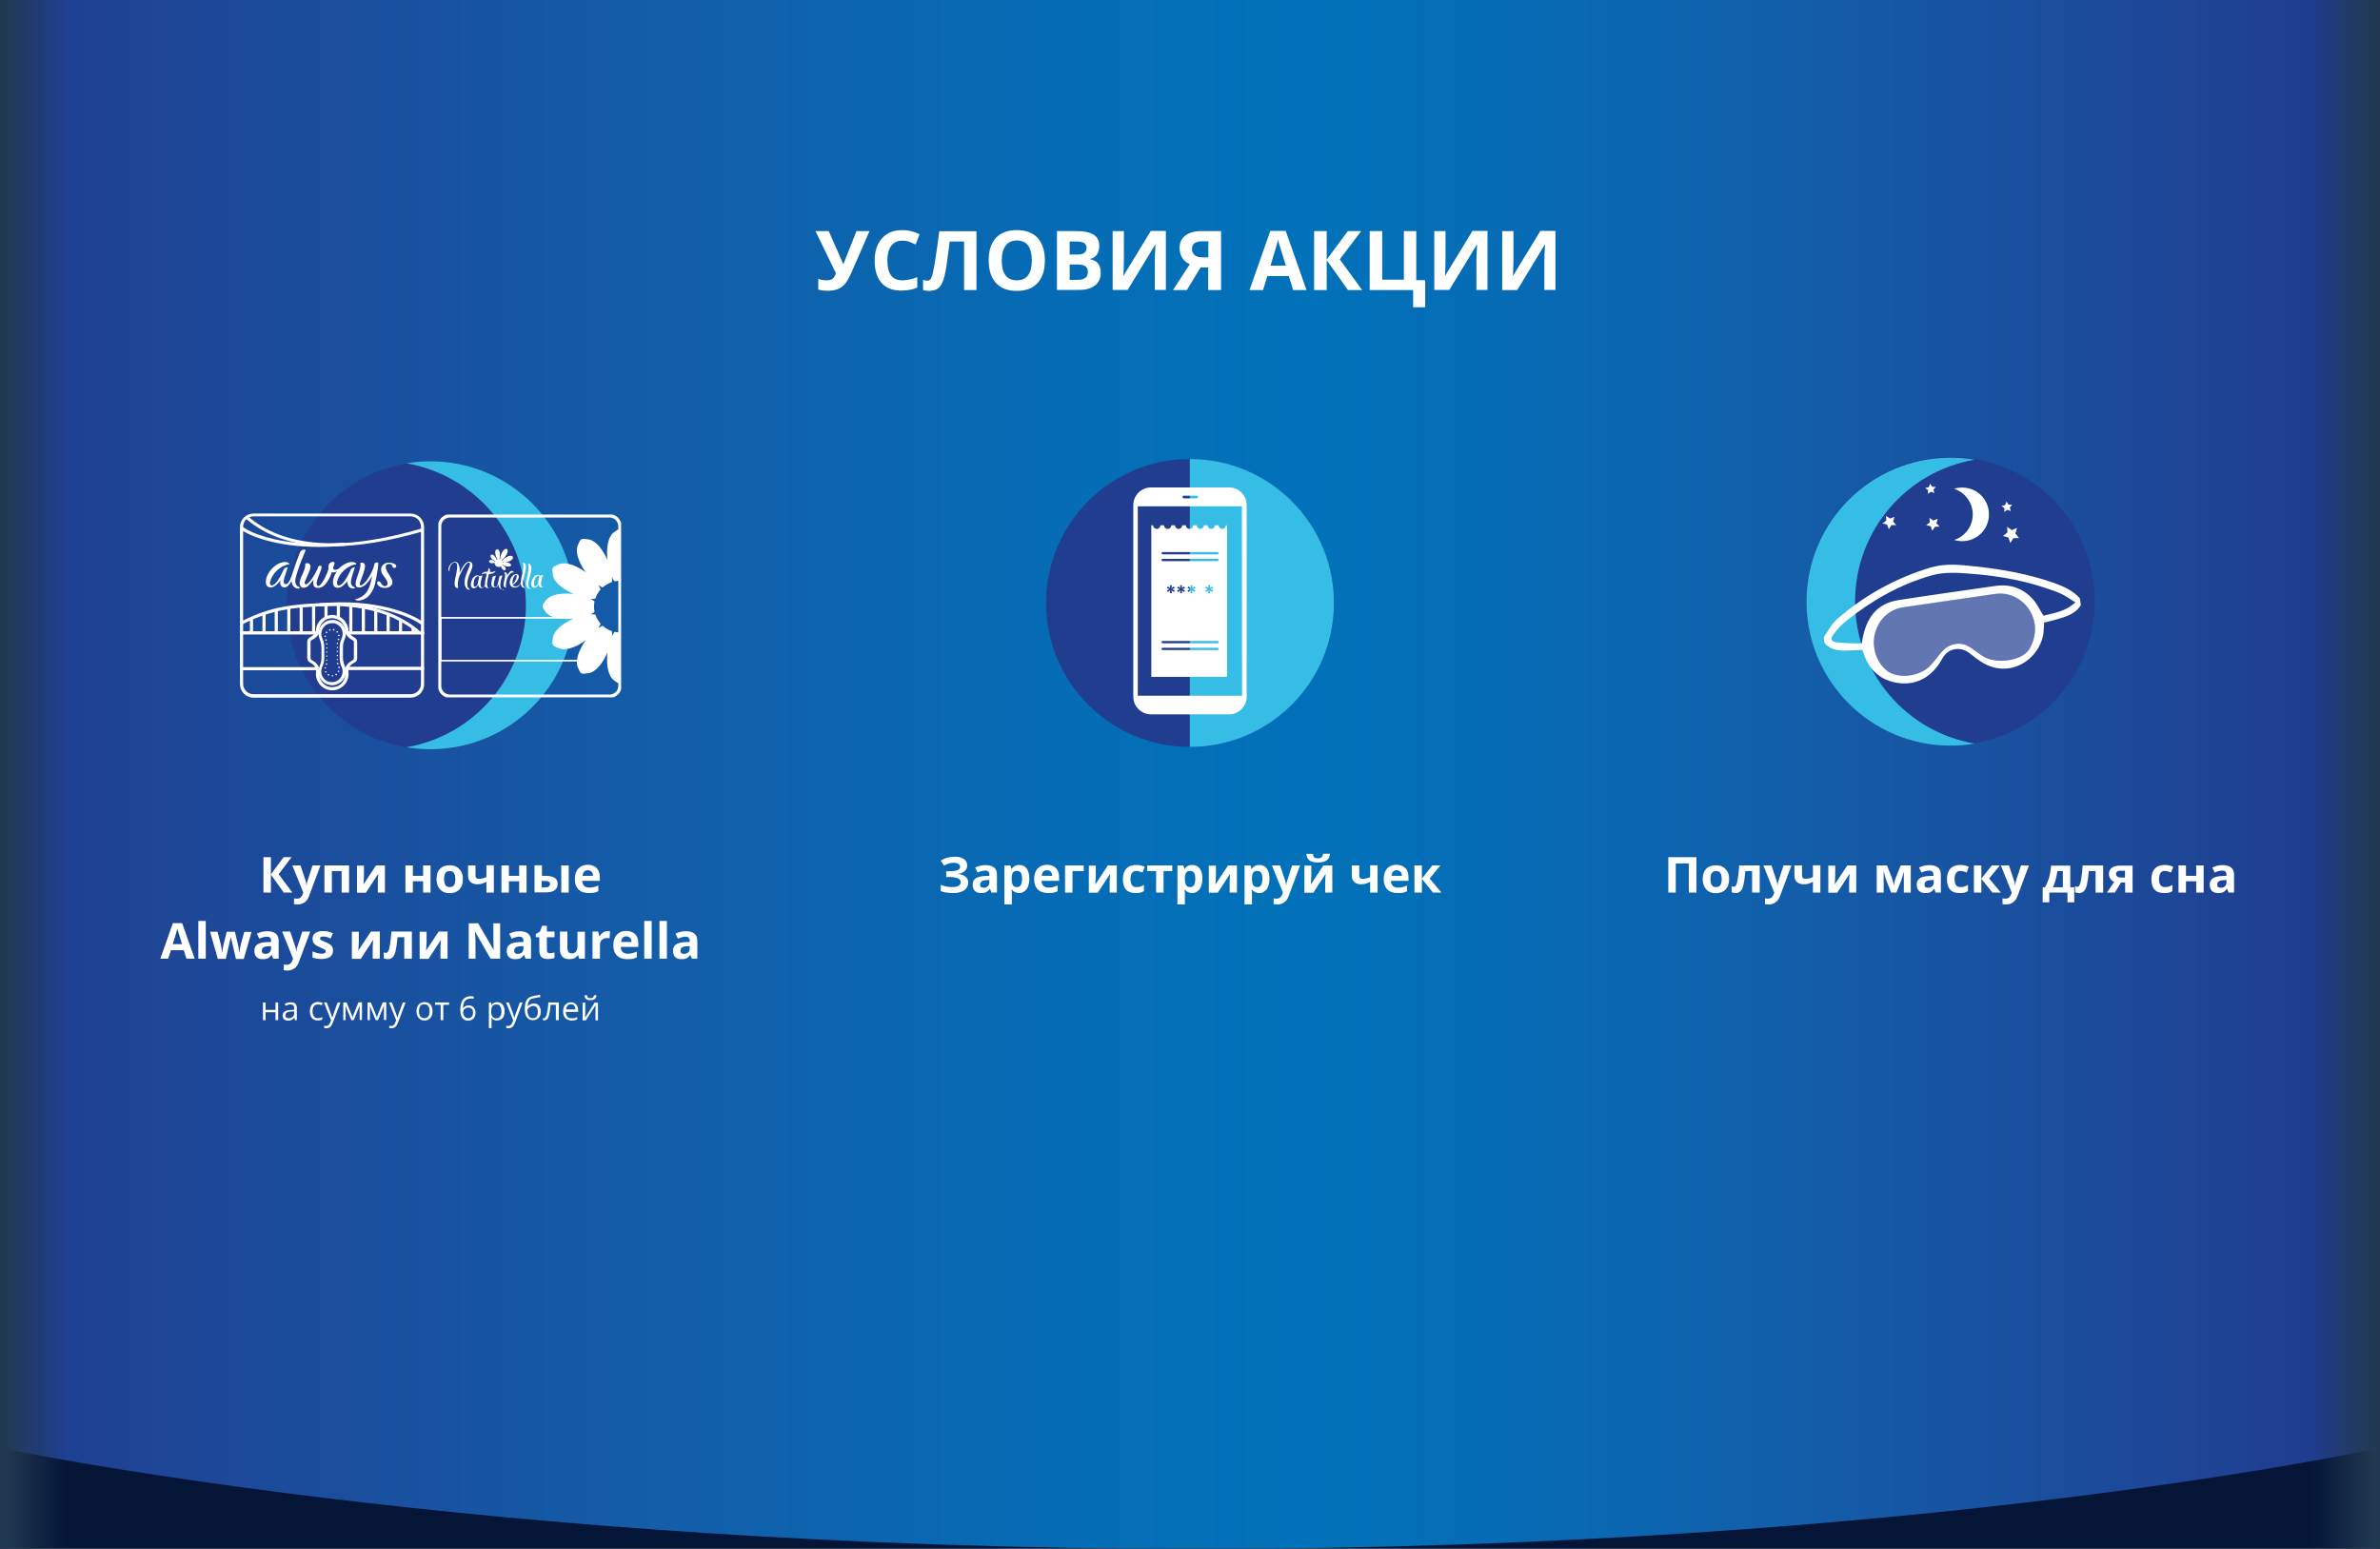 <?xml version="1.0" encoding="utf-8"?>
<!-- Generator: Adobe Illustrator 24.2.3, SVG Export Plug-In . SVG Version: 6.00 Build 0)  -->
<svg version="1.1" id="Слой_1" xmlns="http://www.w3.org/2000/svg" xmlns:xlink="http://www.w3.org/1999/xlink" x="0px" y="0px"
	 viewBox="0 0 1440 937" style="enable-background:new 0 0 1440 937;" xml:space="preserve">
<rect x="0" y="0" width="1440" height="937" fill="#808080" stroke="none"/>
<style type="text/css">
	.st0{fill:#E5E5E5;}
	.st1{clip-path:url(#SVGID_2_);}
	.st2{fill:#213952;}
	.st3{fill:url(#SVGID_3_);}
	.st4{clip-path:url(#SVGID_5_);}
	.st5{fill:none;}
	.st6{clip-path:url(#SVGID_7_);}
	.st7{fill-rule:evenodd;clip-rule:evenodd;fill:url(#SVGID_8_);}
	.st8{fill:#FFFFFF;}
	.st9{fill:#203D90;}
	.st10{fill-rule:evenodd;clip-rule:evenodd;fill:#36BDE6;}
	.st11{opacity:0.3;fill:#FFFFFF;enable-background:new    ;}
	.st12{clip-path:url(#SVGID_10_);}
	.st13{fill:none;stroke:#FFFFFF;stroke-width:2;stroke-miterlimit:10;}
	.st14{fill:none;stroke:#FFFFFF;}
	.st15{fill:url(#SVGID_11_);}
	.st16{fill:url(#SVGID_12_);}
</style>
<rect y="-0.1" class="st0" width="1440" height="937"/>
<g>
	<defs>
		<rect id="SVGID_1_" y="-0.1" width="1440" height="937.2"/>
	</defs>
	<clipPath id="SVGID_2_">
		<use xlink:href="#SVGID_1_"  style="overflow:visible;"/>
	</clipPath>
	<g class="st1">
		<rect y="2.3" class="st2" width="1440" height="933.7"/>
		
			<linearGradient id="SVGID_3_" gradientUnits="userSpaceOnUse" x1="720" y1="-340.432" x2="720" y2="-1189.582" gradientTransform="matrix(1 0 0 -1 0 938)">
			<stop  offset="0" style="stop-color:#041537"/>
			<stop  offset="1" style="stop-color:#041537;stop-opacity:0"/>
		</linearGradient>
		<rect y="857" class="st3" width="1440" height="1270.6"/>
		<g>
			<defs>
				<rect id="SVGID_4_" y="-977.1" width="1440" height="1918"/>
			</defs>
			<clipPath id="SVGID_5_">
				<use xlink:href="#SVGID_4_"  style="overflow:visible;"/>
			</clipPath>
			<g class="st4">
				<rect x="-119.5" y="-943.3" class="st5" width="1834.8" height="947.5"/>
			</g>
		</g>
		<g>
			<defs>
				<rect id="SVGID_6_" y="-0.1" width="1440" height="937"/>
			</defs>
			<clipPath id="SVGID_7_">
				<use xlink:href="#SVGID_6_"  style="overflow:visible;"/>
			</clipPath>
			<g class="st6">
				
					<linearGradient id="SVGID_8_" gradientUnits="userSpaceOnUse" x1="0" y1="501.5" x2="1440" y2="501.5" gradientTransform="matrix(1 0 0 -1 0 938)">
					<stop  offset="0" style="stop-color:#203D90"/>
					<stop  offset="6.580340e-02" style="stop-color:#1E4596"/>
					<stop  offset="0.277" style="stop-color:#135DA9"/>
					<stop  offset="0.446" style="stop-color:#056CB5"/>
					<stop  offset="0.549" style="stop-color:#0172B9"/>
					<stop  offset="0.628" style="stop-color:#056CB5"/>
					<stop  offset="0.758" style="stop-color:#135DA9"/>
					<stop  offset="0.92" style="stop-color:#1E4596"/>
					<stop  offset="1" style="stop-color:#20388C"/>
				</linearGradient>
				<path class="st7" d="M714.6-64.1C277.8-64.1,0-3,0-3V736l0,140c0,0,288.6,61.1,725.4,61.1c436.8,0,714.6-61.1,714.6-61.1V736
					V257V-3C1440-3,1151.4-64.1,714.6-64.1z"/>
				<path class="st8" d="M526.1,139.8l-11,25.2c-1.4,3.2-2.7,5.5-3.9,6.8c-1.2,1.4-2.6,2.4-4.3,3.1c-1.7,0.7-3.7,1-6.1,1
					c-2,0-3.9-0.2-5.7-0.7v-6.5c1.4,0.6,3.2,0.9,5.3,0.9c1.4,0,2.4-0.3,3.3-0.9c0.8-0.6,1.5-1.7,2.1-3.3l-12.4-25.6h8l8.8,19.9h0.2
					l0.4-1.2l7.4-18.7H526.1z M545.8,145.6c-2.8,0-5.1,1.1-6.6,3.2c-1.6,2.1-2.3,5.1-2.3,8.9c0,8,3,11.9,9,11.9
					c2.5,0,5.5-0.6,9.1-1.9v6.3c-2.9,1.2-6.2,1.8-9.8,1.8c-5.2,0-9.2-1.6-11.9-4.7c-2.8-3.2-4.1-7.7-4.1-13.6c0-3.7,0.7-7,2-9.7
					c1.4-2.8,3.3-4.9,5.8-6.4c2.5-1.5,5.5-2.2,8.9-2.2c3.5,0,7,0.8,10.5,2.5l-2.4,6.2c-1.3-0.6-2.7-1.2-4-1.7
					S547.1,145.6,545.8,145.6z M590.8,175.5h-7.5v-29.4h-8.7l-0.4,3.3c-1,8.3-1.9,14.2-2.7,17.5c-0.8,3.4-1.9,5.7-3.4,7.1
					c-1.5,1.4-3.5,2-6,2c-1.4,0-2.6-0.2-3.6-0.5v-6.2c0.9,0.3,1.8,0.5,2.7,0.5c0.9,0,1.5-0.4,2-1.2c0.5-0.8,1-2.3,1.4-4.4
					c0.5-2.1,1.1-5.7,1.8-10.5c0.7-4.9,1.4-9.5,1.9-13.8h22.5V175.5z M632.2,157.6c0,5.9-1.5,10.4-4.4,13.6
					c-2.9,3.2-7.1,4.8-12.6,4.8s-9.7-1.6-12.6-4.8c-2.9-3.2-4.4-7.7-4.4-13.7c0-5.9,1.5-10.5,4.4-13.6c2.9-3.1,7.2-4.7,12.6-4.7
					s9.7,1.6,12.6,4.7C630.7,147.2,632.2,151.7,632.2,157.6z M606.1,157.6c0,4,0.8,7,2.3,9c1.5,2,3.8,3,6.8,3c6,0,9.1-4,9.1-12
					c0-8-3-12.1-9-12.1c-3,0-5.3,1-6.8,3.1C606.9,150.6,606.1,153.6,606.1,157.6z M639.6,139.8h11.1c5.1,0,8.7,0.7,11,2.2
					c2.3,1.4,3.4,3.7,3.4,6.9c0,2.1-0.5,3.9-1.5,5.2c-1,1.4-2.3,2.2-4,2.5v0.2c2.3,0.5,3.9,1.4,4.9,2.8c1,1.4,1.5,3.2,1.5,5.5
					c0,3.3-1.2,5.8-3.5,7.6c-2.3,1.8-5.5,2.7-9.6,2.7h-13.4V139.8z M647.2,154h4.4c2,0,3.5-0.3,4.4-1c0.9-0.6,1.4-1.7,1.4-3.1
					c0-1.4-0.5-2.3-1.5-2.9c-1-0.6-2.6-0.9-4.7-0.9h-4V154z M647.2,160v9.3h4.9c2.1,0,3.6-0.4,4.6-1.2c1-0.8,1.5-2,1.5-3.7
					c0-3-2.1-4.4-6.3-4.4H647.2z M673.2,139.8h6.8v17.2l-0.1,4.6l-0.2,5.2h0.1l16.5-27.1h9.1v35.7h-6.7v-17.1
					c0-2.3,0.1-5.7,0.4-10.2h-0.2l-16.6,27.3h-9.1V139.8z M726.4,161.8l-8.3,13.7h-8.4l10.2-15.7c-2-0.8-3.6-2.1-4.6-3.8
					c-1.1-1.7-1.6-3.7-1.6-6c0-3.3,1.2-5.8,3.5-7.5c2.3-1.8,5.7-2.7,10-2.7h11.6v35.7H731v-13.7H726.4z M731,146h-3.7
					c-2,0-3.5,0.4-4.5,1.1c-1.1,0.7-1.6,1.9-1.6,3.5c0,1.6,0.5,2.8,1.6,3.7c1,0.9,2.6,1.4,4.8,1.4h3.5V146z M782.4,175.5l-2.6-8.5
					h-13l-2.6,8.5h-8.2l12.6-35.8h9.3l12.6,35.8H782.4z M778,160.7c-2.4-7.7-3.7-12.1-4.1-13.1c-0.3-1-0.5-1.8-0.6-2.4
					c-0.5,2.1-2.1,7.2-4.6,15.5H778z M824.2,175.5h-8.6l-12.9-18.1v18.1h-7.6v-35.7h7.6v17.3l12.8-17.3h8.1l-13,17.1L824.2,175.5z
					 M857,169.5h5.3v16.4H855v-10.4h-26.3v-35.7h7.6v29.4h13.1v-29.4h7.5V169.5z M867.8,139.8h6.8v17.2l-0.1,4.6l-0.2,5.2h0.1
					l16.5-27.1h9.1v35.7h-6.7v-17.1c0-2.3,0.1-5.7,0.4-10.2h-0.2l-16.6,27.3h-9.1V139.8z M908.9,139.8h6.8v17.2l-0.1,4.6l-0.2,5.2
					h0.1l16.5-27.1h9.1v35.7h-6.7v-17.1c0-2.3,0.1-5.7,0.4-10.2h-0.2L918,175.5h-9.1V139.8z"/>
				<path class="st9" d="M1180.2,450.8c48.2,0,87.2-39,87.2-87.2c0-48.2-39-87.2-87.2-87.2c-48.1,0-87.2,39-87.2,87.2
					C1093,411.7,1132.1,450.8,1180.2,450.8z"/>
				<path class="st10" d="M1093,364c0-48.1,39-87.1,87.1-87.1c5,0,9.9,0.4,14.7,1.2c-41.1,7-72.4,42.8-72.4,85.9
					c0,43.1,31.3,78.9,72.4,85.9c-4.8,0.8-9.7,1.2-14.7,1.2C1132,451.1,1093,412.1,1093,364z"/>
				<path class="st8" d="M1242.8,352.7c-15.4-5.4-31.3-8.3-47.5-10c-9-1-18.1-2-27,0.6c-21.1,6.3-40.2,16.8-56.8,31.3
					c-3.4,2.9-5.5,7.3-8.1,11l0.5,3.4c3.2,3.8,7.6,4.6,12.2,4.6c3.6,0,7.2-0.2,10.6-0.4c0.2,0.4,0.4,0.6,0.4,0.7
					c3.2,11.1,10.5,18,22,19.4c11.1,1.3,20.3-4.2,26.1-14.9c3.4-6.3,11-7.6,16.6-3.1c2.7,2.2,5.5,4.3,8.4,6
					c18.1,10,36.3-4.8,36.4-21.3c0-1.1,0.2-2.2,0.2-3.4c1.5-0.3,2.8-0.5,4-0.9c6.7-2,14-3,18.2-9.6l-0.6-4.1
					C1254.4,357.4,1248.7,354.8,1242.8,352.7z M1230.7,385.7c-0.6,2.6-1.6,5-3,7.2c-4.7,7.2-19.6,8.7-27,4.6c-7-4-10-9-17.5-7.9
					c-7.6,1-9.9,7.6-15.7,13.5c-2.8,2.8-7.3,4.8-11.9,5.5c-5.2,0.7-10.7-0.1-14.1-3c-4-3.3-6.7-8.1-7.5-13.7
					c-0.9-5.9,0.7-11.6,3.8-16.1c3.2-4.4,8-7.6,13.7-8.4l55.8-8.1c11.4-1.6,22,6.6,23.8,18.4
					C1231.5,380.4,1231.3,383.1,1230.7,385.7z M1236.4,372.5c-2.2-3.4-3.7-6.9-6.1-9.6c-6-7-14-9.7-23.1-8.4
					c-19.4,2.8-38.8,5.5-58.2,8.5c-13.2,2-20.2,10.2-22.6,26.3c-5-0.1-10.2-0.1-15.2-0.7c-3.3-0.4-3.9-2.2-1.8-4.9
					c2.1-2.8,4.4-5.4,7.1-7.6c15.8-12.7,33.1-22.7,52.7-28.1c6.8-1.9,14.5-1.6,21.7-1c18.9,1.3,37.5,4.7,55.2,11.8
					c3.2,1.3,6,3.5,9.6,5.6C1249.4,370.3,1242.5,370.8,1236.4,372.5z"/>
				<path class="st11" d="M1200.8,397.4c-7-4-10-9-17.6-7.9c-7.6,1-9.9,7.6-15.7,13.5c-5.9,6.1-19.6,8-26,2.5
					c-4-3.4-6.7-8.1-7.5-13.7c-1.7-11.9,6.1-22.8,17.5-24.5l55.8-8.1c11.4-1.6,22,6.6,23.8,18.4c0.8,5.6-0.5,11-3.4,15.3
					C1223.2,400.1,1208.3,401.6,1200.8,397.4z"/>
				<path class="st8" d="M1173.5,318.6l-2.8,0.1l-1.6,2.4l-0.9-2.7l-2.8-0.7l2.2-1.6l-0.2-2.8l2.3,1.6l2.7-1l-0.8,2.7L1173.5,318.6z
					"/>
				<path class="st8" d="M1221.6,325.5l-3.4,0.1l-1.9,2.9l-1.1-3.3l-3.4-0.9l2.8-2.1l-0.2-3.5l2.8,2l3.2-1.3l-1,3.4L1221.6,325.5z"
					/>
				<path class="st8" d="M1147.3,317.7h-2.9l-1.6,2.5l-1-2.8l-2.8-0.7l2.3-1.8l-0.2-2.8l2.4,1.6l2.7-1l-0.8,2.8L1147.3,317.7z"/>
				<path class="st8" d="M1170.4,298.3l-2.1-0.8l-1.9,1.3l0.2-2.2l-1.8-1.3l2.2-0.6l0.8-2.1l1.2,1.9l2.2,0.1l-1.4,1.7L1170.4,298.3z
					"/>
				<path class="st8" d="M1216.6,309.2l-2.1-0.8l-1.9,1.3l0.2-2.2l-1.8-1.4l2.2-0.5l0.8-2.2l1.2,1.9l2.2,0.1l-1.4,1.7L1216.6,309.2z
					"/>
				<path class="st8" d="M1203.4,311.2c0,9-7.2,16.2-16.2,16.2c-1.7,0-3.4-0.3-4.9-0.7c6.6-2.1,11.3-8.2,11.3-15.5
					c0-7.2-4.8-13.4-11.3-15.5c1.6-0.5,3.2-0.7,4.9-0.7C1196.2,294.9,1203.4,302.2,1203.4,311.2z"/>
				<path class="st9" d="M720,451.9c48.1,0,87.1-39,87.1-87.1c0-48.1-39-87.1-87.1-87.1s-87.1,39-87.1,87.1
					C632.9,412.9,671.9,451.9,720,451.9z"/>
				<path class="st10" d="M719.9,451.9C720,451.9,720,451.9,719.9,451.9c48.2,0,87.2-39,87.2-87.1c0-48.1-39-87.1-87.1-87.1
					c0,0,0,0-0.1,0V451.9z"/>
				<path class="st8" d="M741.7,317.8c0,1.2-1,2.2-2.2,2.2c-1.2,0-2.2-1-2.2-2.2h-2.2c0,1.2-1,2.2-2.2,2.2c-1.2,0-2.2-1-2.2-2.2
					h-2.2c0,1.2-1,2.2-2.2,2.2c-1.2,0-2.2-1-2.2-2.2h-2.2c0,1.2-1,2.2-2.2,2.2c-1.2,0-2.2-1-2.2-2.2h-2.2c0,1.2-1,2.2-2.2,2.2
					c-1.2,0-2.2-1-2.2-2.2h-2.2c0,1.2-1,2.2-2.2,2.2c-1.2,0-2.2-1-2.2-2.2h-2.2c0,1.2-1,2.2-2.2,2.2c-1.2,0-2.2-1-2.2-2.2h-1.1v91.7
					h45.8v-91.7H741.7z M736.6,393.3h-33.1c-0.4,0-0.7-0.3-0.7-0.7s0.3-0.7,0.7-0.7h33.1c0.4,0,0.7,0.3,0.7,0.7
					S737,393.3,736.6,393.3z M736.6,389.2h-33.1c-0.4,0-0.7-0.3-0.7-0.7c0-0.4,0.3-0.7,0.7-0.7h33.1c0.4,0,0.7,0.3,0.7,0.7
					S737,389.2,736.6,389.2z M706,355.8l0.6-1l1.4,1l-0.2-1.7h1.2l-0.2,1.7l1.4-1l0.6,1l-1.6,0.7l1.6,0.7l-0.6,1l-1.4-1l0.2,1.7
					h-1.2l0.2-1.7l-1.4,1l-0.6-1l1.6-0.7L706,355.8z M712.2,355.8l0.6-1l1.4,1l-0.2-1.7h1.2l-0.2,1.7l1.4-1l0.6,1l-1.6,0.7l1.6,0.7
					l-0.6,1l-1.4-1l0.2,1.7H714l0.2-1.7l-1.4,1l-0.6-1l1.6-0.7L712.2,355.8z M718.5,355.8l0.6-1l1.4,1l-0.2-1.7h1.2l-0.2,1.7l1.4-1
					l0.6,1l-1.6,0.7l1.6,0.7l-0.6,1l-1.4-1l0.2,1.7h-1.2l0.2-1.7l-1.4,1l-0.6-1l1.6-0.7L718.5,355.8z M729.2,355.8l0.6-1l1.4,1
					l-0.2-1.7h1.2l-0.2,1.7l1.4-1l0.6,1l-1.6,0.7l1.6,0.7l-0.6,1l-1.4-1l0.2,1.7H731l0.2-1.7l-1.4,1l-0.6-1l1.6-0.7L729.2,355.8z
					 M736.6,339.5h-33.1c-0.4,0-0.7-0.3-0.7-0.7s0.3-0.7,0.7-0.7h33.1c0.4,0,0.7,0.3,0.7,0.7S737,339.5,736.6,339.5z M736.6,335.4
					h-33.1c-0.4,0-0.7-0.3-0.7-0.7c0-0.4,0.3-0.7,0.7-0.7h33.1c0.4,0,0.7,0.3,0.7,0.7S737,335.4,736.6,335.4z"/>
				<path class="st8" d="M743.6,294.9h-47.2c-6,0-10.7,4.9-10.7,10.7v115.9c0,6,4.9,10.7,10.7,10.7h47.2c6,0,10.7-4.9,10.7-10.7
					V305.7C754.3,299.7,749.5,294.9,743.6,294.9z M716.3,299.9h7.7c0.4,0,0.8,0.4,0.8,0.8c0,0.4-0.4,0.8-0.8,0.8h-7.7
					c-0.4,0-0.8-0.4-0.8-0.8C715.4,300.3,715.8,299.9,716.3,299.9z M751.5,420.9h-63.1V306.3h63L751.5,420.9L751.5,420.9z"/>
				<path class="st9" d="M260.5,453.4c48.1,0,87.1-39,87.1-87.1s-39-87.1-87.1-87.1s-87.1,39-87.1,87.1S212.4,453.4,260.5,453.4z"/>
				<path class="st10" d="M245.8,452.1c4.8,0.8,9.7,1.2,14.7,1.2c48.1,0,87.1-39,87.1-87.1s-39-87.1-87.1-87.1
					c-5,0-9.9,0.4-14.7,1.2c41.1,7,72.4,42.8,72.4,85.9S286.9,445.2,245.8,452.1z"/>
				<path class="st8" d="M239.7,343c-0.1,0.3-0.5,0.5-0.9,0.6c-0.3,0.1-1-0.1-1.3-0.7c-0.2-0.5-0.2-1-0.8-1.4
					c-0.4-0.2-0.8-0.3-1.3-0.3c-0.8,0-1.9,0.3-2,1.6c-0.1,1.5,0.7,2.9,1.9,4.7c1.6,2.4,3.1,4.9,1.4,6.7c-0.9,1-2.2,1.5-3.8,1.5
					c-2,0-3.7-0.8-4.5-2.1c-0.5-0.8-0.2-1.4,0.1-1.7c0.6-0.4,1.2-0.1,1.5,0.2c0.7,0.7,0.9,2.1,2.6,2.5c0.5,0.1,1.2-0.1,1.5-0.5
					c1.2-1.3-0.4-3.7-1.8-5.4c-0.2-0.2-0.4-0.5-0.5-0.7c-1.2-1.6-1.5-3.4-1-4.8c0.5-1.3,1.6-2.3,3.3-2.7c0.5-0.1,1-0.1,1.6-0.1
					c1.3,0,2.2,0.4,2.9,0.8C239.6,341.5,239.9,342.4,239.7,343z M228.9,340.4c0,0-0.2-0.1-0.4-0.1c-1-0.1-1.6,0.3-1.7,0.4
					c-0.2,0.4-0.4,1.2-0.6,1.9c-0.2,0.7-0.4,1.5-0.7,2.1c-2.8,6.5-6,9.3-7,9.4c-0.5,0.1-0.7-0.1-0.8-0.4c-0.2-0.5,0.2-1.6,0.7-2.8
					c0.1-0.2,0.1-0.4,0.2-0.6c0.9-2.2,1.5-3.9,2-6c0.4-1.9,0.3-3-0.4-3.5c-0.4-0.3-0.8-0.4-1.3-0.4c-0.4,0-0.8,0.1-0.9,0.2
					c0,0.1,0,0.1,0,0.1c0.2,0.7,0.4,2.1-1.2,6.4c-0.1,0.1-0.1,0.4-0.2,0.6l-0.2,0.6c-0.2,0.5-0.4,1.3-0.7,2
					c-0.4,1.1-0.5,2.1-0.5,2.8c0,0.3,0,0.5,0,0.7c0,0.1,0.1,0.2,0.1,0.4c0.2,0.7,0.8,1.2,1.8,1.2c0.4,0,0.9,0.1,1.3-0.1
					c1.3-0.4,2.5-1.2,3.7-2.5c0.9-0.9,2.3-3,2.3-3s0.7-1.4,0.7-1.4l-0.2,1.4c-1.2,6-2.8,10.1-8.1,12.2c-0.5,0.2-1,0.3-1.3,0.4
					c-0.4,0.1-0.6,0.1-0.7,0.2c0.1,0.1,0.4,0.5,1.3,0.7c0.2,0.1,0.4,0.1,0.7,0.1c1.8,0,4.6-1.1,5.8-2.4c3.5-3.4,4.3-7.2,4.9-10.6
					c0.1-0.7,0.3-1.3,0.4-2.1C228.1,347.4,229,342,228.9,340.4z M179.8,354.5c-1.4-1.3-1.4-3.4-0.7-5.7c1.4-5.1,3.3-9.8,4.6-12.9
					c0.6-1.6,1.2-2.9,1.2-3.1c-0.1-0.1-0.4-0.3-0.9-0.3c-0.4,0-1,0.1-1.6,0.5s-1.4,2.3-1.6,3c-0.9,2.2-2.3,6.3-3.4,9.5
					c-0.1,0.5-0.5,1.6-0.5,1.6c-0.7,2.1-1.9,5.5-3.4,6.2c-0.1,0.1-0.4,0.1-0.7,0.1c-0.4,0-0.6,0-0.8-0.3c-0.4-0.5-0.5-1.3-0.1-2.7
					c0.1-0.4,0.1-0.7,0.2-1.1l0.1-0.2c0.5-1.9,1.2-3.7,1.6-4.9c0.1-0.4,0.3-0.7,0.4-1c-0.1,0-0.1,0-0.2,0c-0.7,0-1.9,0.4-2.4,1.5
					c-0.8,1.8-2.9,6.2-4.9,8.2c-0.9,0.9-1.9,1.3-2.3,1.3c-0.4-0.1-0.7-0.2-0.8-0.5c-0.3-0.4-0.4-1-0.1-1.9c1.3-5,5.8-8.9,9.7-10
					c1.2-0.4,1.6-0.2,1.8-0.5c0.1-0.3-0.1-0.6-0.7-0.9c-0.4-0.2-1-0.4-1.9-0.4c-1,0-2.3,0.2-4.4,1.3c-2.2,1.2-5.9,4.5-6.9,8.7
					c-0.4,1.9-0.4,3.4,0.4,4.4c0.4,0.6,1.4,1,2.3,1c0.6,0,1.2-0.1,1.7-0.4c1.9-1,3.5-2.9,3.9-3.5c0.1-0.2,0.3-0.4,0.3-0.4
					s-0.4,1.2,0,2.5c0.3,1,1.3,1.8,2.2,1.8c0.1,0,0.1,0,0.1,0c1.8-0.1,2.9-1.3,4.3-3.7c0-0.1,0.1-0.2,0.1-0.2s0.1,3.4,2.8,4.4
					c1.3,0.4,2.1,0.1,2.3-0.3C181.5,355.1,180.5,355.1,179.8,354.5z M213.2,354.5c-0.7-0.7-1.2-1.6-0.7-3.8c0.1-0.8,0.7-2.7,0.9-3.4
					c0.4-1.3,0.8-2.3,1-3.1c0.1-0.4,0.3-0.7,0.4-1c0,0-0.1,0-0.2,0c-0.7,0-1.9,0.4-2.4,1.5c-0.8,1.8-2.9,6.2-4.9,8.2
					c-0.9,0.9-1.6,1.3-2.3,1.3c-0.4,0-0.6-0.1-0.8-0.4c-0.4-0.4-0.4-1.2-0.2-2c1-4,4-7.1,7.1-8.9h0.1c0.1-0.1,0.2-0.1,0.3-0.1
					l0.1-0.1c0.1-0.1,0.1-0.1,0.2-0.1c0.1,0,0.1-0.1,0.1-0.1c0.1,0,0.1-0.1,0.2-0.1c0.1,0,0.1-0.1,0.2-0.1c0,0,0.1,0,0.1-0.1
					c0.4-0.2,0.9-0.4,1.3-0.4c1.2-0.4,1.6-0.2,1.8-0.5c0.1-0.3-0.1-0.6-0.7-0.9c-0.4-0.2-1-0.4-1.9-0.4c-1,0-2.3,0.2-4.4,1.3
					c-0.5,0.3-1.1,0.7-1.8,1.2c-0.6,0.4-1.2,1-1.8,1.6c-0.7,0.4-1.4,0.6-2,0.6c-0.1,0-0.2,0-0.3,0c-0.7-0.1-1-0.5-1-1.3v-0.1
					c0.1-0.1,0.1-0.3,0.2-0.5c0.3-0.7,0.8-2,0.5-2.6c-0.1-0.1-0.4-0.3-0.9-0.3c-0.1,0-0.3,0-0.4,0.1c-0.8,0.1-1.5,0.6-1.9,1.3
					c-0.4,0.7-0.5,1.6-0.3,2.5v0.1c-0.3,1.5-0.7,2.4-1.3,3.7l-0.3,0.6c-0.2,0.3-0.3,0.6-0.4,0.9c-0.8,1.9-2.8,5.3-4.2,5.4
					c-0.2,0-0.4-0.1-0.4-0.2c-1.5-0.7-0.1-4.1,1.6-8.4l0.2-0.6c0.1-0.4,0.3-0.8,0.4-1.1c0.1-0.5,0.3-1.2,0.1-1.6
					c-0.1-0.1-0.2-0.2-0.4-0.3c-0.2-0.1-0.4-0.1-0.5-0.1c-0.5,0-0.8,0.1-1.3,1.4v0.1c-0.2,0.4-0.3,0.7-0.5,1.1
					c-1.9,3.9-3.8,6.7-5.6,8.2c-0.4,0.4-0.7,0.5-1,0.5H185c-0.1,0-0.4-0.1-0.6-0.4c-0.4-0.6,0.2-1.6,1.8-5.2
					c0.2-0.4,0.4-0.9,0.6-1.4l0.2-0.5c0.7-1.7,1.5-4.1,0-5c-0.4-0.2-0.8-0.3-1.1-0.3c-0.5,0-1,0.1-1.1,0.4l-0.1,0.1
					c0.1,2.1-0.7,4-1.6,6c-0.2,0.5-0.4,1-0.7,1.5s-0.4,0.9-0.5,1.3c-0.3,0.8-0.4,1.6-0.6,2.4c0,0.2,0,0.4,0,0.7
					c0,0.3,0.1,0.6,0.2,0.9c0.3,0.8,1,1.5,1.7,1.6c0.1,0,0.2,0,0.4,0c1.3,0,2.5-0.7,2.8-1.1l0.1-0.1c1-1,2.1-2.3,2.7-3l0.7-1
					c0,0-0.1,0.1-0.3,1.1c-0.3,1.2-0.1,2.5,0.4,3.2c0.4,0.6,1.3,1,2.3,1c0.7,0,1.3-0.1,2.1-0.4c1.4-0.5,3-2.2,4.4-4.6
					c0.5-0.9,1.3-2.5,1.9-4.4c0-0.1,0.1-0.1,0.1-0.1h0.1h0.1c0.3,0.1,0.5,0.1,0.9,0.1c0.6,0,1.3-0.2,2-0.6c-1,1.3-1.8,2.8-2.2,4.5
					c-0.4,1.9-0.4,3.4,0.4,4.4c0.4,0.6,1.3,1,2.2,1c0.6,0,1.3-0.1,1.9-0.4c1.9-1,3.4-2.9,3.8-3.5c0.2-0.2,0.2-0.4,0.2-0.4
					s-0.4,3.7,2.3,4.6c1.2,0.4,2.1,0.1,2.3-0.3C214.8,355.1,213.8,355.1,213.2,354.5z"/>
				<path class="st8" d="M248.4,422.1h-95c-4.6,0-8.2-3.7-8.2-8.2v-95c0-4.6,3.7-8.2,8.2-8.2h95c4.6,0,8.2,3.7,8.2,8.2v95
					C256.7,418.4,253,422.1,248.4,422.1z M153.4,312.4c-3.5,0-6.3,2.8-6.3,6.3v95c0,3.5,2.8,6.3,6.3,6.3h95c3.5,0,6.3-2.8,6.3-6.3
					v-95c0-3.5-2.8-6.3-6.3-6.3L153.4,312.4L153.4,312.4z"/>
				<path class="st8" d="M200.9,330.5c-21.9,0-39.4-5.7-52.4-16.9l1.3-1.4c22,19.2,57.6,21.6,105.8,7.4l0.5,1.8
					C235.4,327.4,216.9,330.5,200.9,330.5z"/>
				<path class="st8" d="M193.4,330.9c-27.4,0-43.3-7.2-47.5-10.5l1.2-1.5c4.8,3.7,25.2,12.7,61.4,9.4l0.1,1.9
					C203.2,330.6,198.1,330.9,193.4,330.9z"/>
				<path class="st8" d="M255.2,378.2c-6.7-5.2-28.2-14.3-61.4-11.3l-0.1-1.9c33.8-3.1,55.8,6.3,62.7,11.7L255.2,378.2z"/>
				<path class="st8" d="M200.9,414.6c-0.3,0-0.6,0-0.9-0.1c-3.8-0.4-6.9-3.4-7.3-7.2c-0.1-1.5,0.1-3,0.7-4.3
					c0.7-1.6,1.1-3.3,1.1-4.7v-6.6c0-1.6-0.4-3.2-1.1-5c-0.4-1-0.7-2.1-0.7-3.3c0-2.4,1-4.6,2.8-6.2c1.7-1.6,4.1-2.3,6.5-2.1
					c3.8,0.4,6.9,3.4,7.3,7.2c0.1,1.5-0.1,3-0.7,4.3c-0.7,1.6-1.1,3.3-1.1,4.7v6.6c0,1.6,0.4,3.2,1.1,5c0.4,1,0.7,2.1,0.7,3.3
					c0,2.4-1,4.6-2.8,6.2C204.9,413.9,203,414.6,200.9,414.6z M200.9,377c-1.6,0-3.1,0.6-4.3,1.6c-1.3,1.2-2.2,3-2.2,4.8
					c0,0.9,0.1,1.7,0.5,2.5c0.9,2,1.3,3.9,1.3,5.7v6.6c0,1.7-0.4,3.6-1.3,5.5c-0.4,1-0.6,2.2-0.5,3.4c0.4,2.9,2.7,5.3,5.7,5.6
					c1.9,0.2,3.7-0.4,5-1.6c1.3-1.2,2.2-3,2.2-4.8c0-0.9-0.1-1.7-0.5-2.5c-0.9-2-1.3-3.9-1.3-5.7v-6.6c0-1.7,0.4-3.6,1.3-5.5
					c0.4-1,0.6-2.2,0.5-3.4c-0.4-2.9-2.7-5.3-5.7-5.6C201.4,377.1,201.2,377,200.9,377z"/>
				<path class="st8" d="M200.7,408.9c0-0.2,0.2-0.4,0.4-0.5c0.2,0,0.4,0.2,0.5,0.4c0,0.3-0.2,0.4-0.4,0.5
					C200.9,409.3,200.7,409.1,200.7,408.9z M198.5,408.7c-0.2-0.1-0.3-0.4-0.2-0.7c0.2-0.2,0.4-0.3,0.7-0.1c0.2,0.1,0.3,0.4,0.1,0.7
					c-0.1,0.1-0.2,0.2-0.4,0.2C198.7,408.7,198.6,408.7,198.5,408.7z M203,408.4c-0.1-0.2-0.1-0.5,0.1-0.7c0.2-0.1,0.5-0.1,0.7,0.1
					s0.1,0.5-0.1,0.7c-0.1,0.1-0.2,0.1-0.3,0.1C203.2,408.5,203.1,408.5,203,408.4z M196.7,406.7c-0.1-0.2,0-0.5,0.2-0.6
					c0.2-0.1,0.5,0,0.6,0.2c0.2,0.2,0,0.5-0.2,0.6c-0.1,0.1-0.1,0.1-0.2,0.1C197,406.9,196.8,406.9,196.7,406.7z M204.7,406.6
					c-0.2-0.1-0.4-0.4-0.3-0.6c0.1-0.2,0.4-0.4,0.6-0.3c0.2,0.1,0.4,0.4,0.3,0.6c-0.1,0.2-0.2,0.3-0.4,0.3
					C204.8,406.6,204.8,406.6,204.7,406.6z M196.7,404.5c-0.2-0.1-0.4-0.3-0.4-0.5c0.1-0.2,0.3-0.4,0.5-0.4c0.3,0.1,0.4,0.3,0.4,0.5
					C197.2,404.4,197,404.5,196.7,404.5z M204.6,403.9c-0.1-0.2,0.1-0.5,0.4-0.6c0.2-0.1,0.5,0.1,0.6,0.4c0.1,0.2-0.1,0.5-0.4,0.6
					h-0.1C204.9,404.2,204.6,404.1,204.6,403.9z M197.4,402.2c-0.2-0.1-0.4-0.3-0.3-0.6c0.1-0.2,0.3-0.4,0.6-0.3
					c0.2,0.1,0.4,0.3,0.3,0.6c-0.1,0.2-0.2,0.4-0.4,0.4C197.5,402.2,197.5,402.2,197.4,402.2z M203.8,401.6
					c-0.1-0.2,0.1-0.5,0.4-0.6c0.2-0.1,0.5,0.1,0.6,0.4c0.1,0.2-0.1,0.5-0.4,0.5c-0.1,0-0.1,0-0.1,0
					C204.1,401.9,203.9,401.8,203.8,401.6z M197.3,399.4c0-0.2,0.2-0.4,0.4-0.4s0.4,0.2,0.4,0.4c0,0.3-0.2,0.4-0.4,0.4
					S197.3,399.6,197.3,399.4z M203.7,399c0-0.3,0.2-0.4,0.4-0.4c0.3,0,0.4,0.2,0.4,0.4c0,0.2-0.2,0.4-0.4,0.4
					S203.7,399.2,203.7,399z M197.3,396.9c0-0.3,0.2-0.4,0.4-0.4s0.4,0.2,0.4,0.4c0,0.3-0.2,0.4-0.4,0.4S197.3,397.2,197.3,396.9z
					 M203.7,396.6c0-0.3,0.2-0.4,0.4-0.4c0.3,0,0.4,0.2,0.4,0.4c0,0.3-0.2,0.4-0.4,0.4S203.7,396.9,203.7,396.6z M197.3,394.5
					c0-0.2,0.2-0.4,0.4-0.4s0.4,0.2,0.4,0.4c0,0.3-0.2,0.4-0.4,0.4S197.3,394.8,197.3,394.5z M203.7,394.1c0-0.3,0.2-0.4,0.4-0.4
					c0.3,0,0.4,0.2,0.4,0.4s-0.2,0.4-0.4,0.4C203.9,394.6,203.7,394.4,203.7,394.1z M197.3,392c0-0.3,0.2-0.4,0.4-0.4
					s0.4,0.2,0.4,0.4s-0.2,0.4-0.4,0.4C197.5,392.5,197.3,392.3,197.3,392z M203.7,391.7c0-0.3,0.2-0.4,0.4-0.4
					c0.3,0,0.4,0.2,0.4,0.4c0,0.3-0.2,0.4-0.4,0.4S203.7,391.9,203.7,391.7z M197.3,389.6c0-0.2,0.2-0.4,0.4-0.5
					c0.3,0,0.4,0.2,0.5,0.4c0,0.3-0.2,0.4-0.4,0.5C197.5,390.1,197.3,389.8,197.3,389.6z M204.1,389.7c-0.3,0-0.4-0.2-0.4-0.5
					c0-0.2,0.2-0.4,0.5-0.4c0.2,0,0.4,0.2,0.4,0.5C204.6,389.5,204.4,389.7,204.1,389.7z M196.8,387.4c-0.1-0.2,0-0.5,0.3-0.6
					c0.2-0.1,0.5,0,0.6,0.3c0.1,0.2-0.1,0.5-0.3,0.6c-0.1,0-0.1,0.1-0.1,0.1C197.1,387.7,196.9,387.6,196.8,387.4z M204.6,387.3
					c-0.2-0.1-0.4-0.4-0.2-0.6c0,0,0,0,0-0.1c0.1-0.2,0.4-0.4,0.6-0.2c0.2,0.1,0.4,0.4,0.2,0.6c-0.1,0.1-0.2,0.3-0.4,0.3
					C204.7,387.4,204.6,387.4,204.6,387.3z M196.7,385.4c-0.3,0-0.4-0.2-0.4-0.5c0-0.2,0.2-0.4,0.5-0.4c0.3,0,0.4,0.2,0.4,0.5
					C197.2,385.1,197,385.4,196.7,385.4z M204.6,384.5c-0.1-0.2,0.1-0.5,0.4-0.5c0.3-0.1,0.5,0.2,0.5,0.4c0.1,0.3-0.2,0.5-0.4,0.5
					h-0.1C204.9,384.9,204.6,384.8,204.6,384.5z M197.3,383c-0.2-0.1-0.2-0.4-0.1-0.7c0.1-0.2,0.4-0.2,0.7-0.1
					c0.2,0.1,0.2,0.4,0.1,0.7c-0.1,0.1-0.2,0.2-0.4,0.2C197.5,383,197.4,383,197.3,383z M203.7,382.6c-0.2-0.2-0.2-0.4,0-0.7
					c0.2-0.1,0.5-0.1,0.7,0c0.2,0.2,0.2,0.5,0,0.7c-0.1,0.1-0.2,0.1-0.3,0.1C203.9,382.8,203.7,382.7,203.7,382.6z M199.1,381.3
					c-0.1-0.2,0.1-0.5,0.3-0.6c0.2-0.1,0.5,0.1,0.6,0.3c0.1,0.2-0.1,0.5-0.3,0.6c-0.1,0-0.1,0-0.1,0
					C199.3,381.6,199.2,381.6,199.1,381.3z M201.8,381.5c-0.2-0.1-0.4-0.3-0.4-0.6c0.1-0.2,0.3-0.4,0.6-0.4c0.2,0.1,0.4,0.3,0.4,0.6
					c-0.1,0.2-0.2,0.4-0.4,0.4C201.9,381.6,201.9,381.6,201.8,381.5z"/>
				<path class="st8" d="M200.9,417.7c-0.4,0-0.7,0-1-0.1c-4.5-0.5-8.1-4.1-8.7-8.6c-0.1-0.6-0.1-1.3,0-2v-1.6
					c0-1.1-0.4-2.8-3.5-4.5c-1.3-0.8-1.8-1.6-1.8-2.9v-9.6c0-1.3,0.4-2.2,1.8-2.9c3.4-1.9,3.5-3.6,3.5-4.2V381
					c0.2-2.7,1.5-5.1,3.6-6.7c2-1.6,4.6-2.5,7.3-2.2c4.5,0.5,8.1,4.1,8.7,8.6v0.3c0,1.2,0.4,2.8,3.5,4.6c1.3,0.7,1.8,1.6,1.8,2.9
					v9.6c0,1.3-0.4,2.2-1.8,2.9c-3.2,1.7-3.5,3.4-3.5,4.5l0.1,2.3c0,2.8-1.2,5.5-3.3,7.3C205.7,416.8,203.4,417.7,200.9,417.7z
					 M201,374c-1.9,0-3.6,0.6-5,1.8c-1.6,1.3-2.7,3.3-2.8,5.4v0.3c-0.1,2.4-1.6,4.3-4.5,5.7c-0.7,0.4-0.8,0.7-0.8,1.3v9.6
					c0,0.6,0.1,0.8,0.8,1.3c3,1.6,4.5,3.7,4.5,6.1v1.6c-0.1,0.7-0.1,1.2,0,1.7c0.4,3.6,3.4,6.5,6.9,6.9c2.3,0.2,4.5-0.4,6.2-1.9
					c1.6-1.5,2.6-3.7,2.6-5.9l-0.1-2.3c0-2.5,1.5-4.5,4.5-6.1c0.7-0.4,0.8-0.7,0.8-1.3v-9.6c0-0.6-0.1-0.8-0.8-1.3
					c-3-1.6-4.5-3.7-4.5-6.1V381c-0.4-3.6-3.4-6.5-6.9-6.9C201.6,374,201.3,374,201,374z"/>
				<path class="st8" d="M255.8,383.9h-45.6c-0.5,0-1-0.4-1-1c0-0.5,0.4-1,1-1h45.6c0.5,0,1,0.4,1,1
					C256.7,383.4,256.3,383.9,255.8,383.9z"/>
				<path class="st8" d="M191.6,383.9h-45.5c-0.5,0-1-0.4-1-1c0-0.5,0.4-1,1-1h45.5c0.5,0,1,0.4,1,1
					C192.5,383.4,192.1,383.9,191.6,383.9z"/>
				<path class="st8" d="M255.7,405.4h-45.9c-0.5,0-1-0.4-1-1c0-0.5,0.4-1,1-1h45.9c0.5,0,1,0.4,1,1
					C256.7,405,256.2,405.4,255.7,405.4z"/>
				<path class="st8" d="M192,403.6h-45.9v1.9H192V403.6z"/>
				<path class="st8" d="M253.3,383.6c-14.2-12.4-34.8-18.1-59.5-16.8l-1.7,0.1c-12.8,0.7-27.3,1.5-45.2,10.7L146,376
					c18.2-9.5,32.9-10.3,45.9-11l1.7-0.1c25.2-1.4,46.3,4.6,60.8,17.2L253.3,383.6z"/>
				<path class="st8" d="M153.1,374.2h-1.9v8.9h1.9V374.2z"/>
				<path class="st8" d="M160.7,371.3h-1.9V383h1.9V371.3z"/>
				<path class="st8" d="M168.1,369.1h-1.9V383h1.9V369.1z"/>
				<path class="st8" d="M175.7,367.6h-1.9V383h1.9V367.6z"/>
				<path class="st8" d="M183.2,366.7h-1.9V383h1.9V366.7z"/>
				<path class="st8" d="M190.7,366.1h-1.9V383h1.9V366.1z"/>
				<path class="st8" d="M198.2,365.7h-1.9v8.1h1.9V365.7z"/>
				<path class="st8" d="M205.7,365.9h-1.9v8h1.9V365.9z"/>
				<path class="st8" d="M213.2,366.3h-1.9V383h1.9V366.3z"/>
				<path class="st8" d="M220.8,367.4h-1.9V383h1.9V367.4z"/>
				<path class="st8" d="M228.3,369.2h-1.9V383h1.9V369.2z"/>
				<path class="st8" d="M235.8,371.6h-1.9V383h1.9V371.6z"/>
				<path class="st8" d="M243.3,375.1h-1.9v7.9h1.9V375.1z"/>
				<path class="st8" d="M250.8,379.7H249v3.3h1.9V379.7z"/>
				<g>
					<defs>
						<rect id="SVGID_9_" x="265.2" y="311.3" width="110.6" height="110.6"/>
					</defs>
					<clipPath id="SVGID_10_">
						<use xlink:href="#SVGID_9_"  style="overflow:visible;"/>
					</clipPath>
					<g class="st12">
						<path class="st8" d="M375,413.5c-0.6,0-1.2-0.2-1.7-0.6c-0.4-0.3-0.7-0.6-1.1-0.8c-2.9-1.6-4.9-5.9-4.9-13
							c0-1.4,0.1-2.9,0.2-4.3c-0.6,1.3-1.2,2.6-1.9,3.8c-3.5,6.2-7.4,8.9-10.7,8.8c-0.5,0-1,0.1-1.4,0.2c-0.7,0.1-1.3,0-1.8-0.3
							c-0.5-0.3-0.9-0.8-1.1-1.4c-0.2-0.5-0.3-0.9-0.6-1.3c-1.7-2.9-1.3-7.6,2.2-13.8c0.7-1.3,1.5-2.5,2.4-3.6
							c-1.1,0.9-2.4,1.7-3.6,2.4c-6.2,3.5-10.9,3.9-13.8,2.2c-0.4-0.2-0.9-0.4-1.3-0.6c-0.6-0.2-1.1-0.6-1.4-1.1
							c-0.3-0.5-0.4-1.1-0.3-1.8c0.1-0.5,0.2-1,0.2-1.4c0-3.3,2.6-7.2,8.8-10.7c1.3-0.7,2.6-1.4,3.8-1.9c-1.4,0.2-2.9,0.2-4.3,0.2
							c-7.1,0-11.4-2-13-4.9c-0.2-0.4-0.5-0.8-0.8-1.1c-0.4-0.6-0.6-1.1-0.6-1.7c0-0.6,0.2-1.2,0.6-1.7c0.3-0.4,0.6-0.7,0.8-1.1
							c1.6-2.9,5.9-4.9,13-4.9c1.4,0,2.9,0.1,4.3,0.2c-1.3-0.6-2.6-1.2-3.8-1.9c-6.2-3.5-8.9-7.4-8.8-10.7c0-0.5-0.1-1-0.2-1.4
							c-0.1-0.7,0-1.3,0.3-1.8s0.8-0.9,1.4-1.1c0.5-0.2,0.9-0.3,1.3-0.6c2.9-1.7,7.6-1.3,13.8,2.2c1.3,0.7,2.5,1.5,3.6,2.4
							c-0.9-1.1-1.7-2.4-2.4-3.6c-3.5-6.2-3.9-10.9-2.2-13.8c0.2-0.4,0.4-0.9,0.6-1.3c0.2-0.6,0.6-1.1,1.1-1.4
							c0.5-0.3,1.1-0.4,1.8-0.3c0.5,0.1,1,0.2,1.4,0.2c3.3,0,7.2,2.6,10.7,8.8c0.7,1.3,1.4,2.6,1.9,3.8c-0.2-1.4-0.2-2.9-0.2-4.3
							c0-7.1,2-11.4,4.9-13c0.4-0.2,0.8-0.5,1.1-0.8c0.6-0.4,1.1-0.6,1.7-0.6v31.3c-1.1,0-2.2,0.1-3.2,0.3c-0.6-0.6-1-1.5-1.5-2.5
							c0.1,1,0,2.1-0.1,3c-2.1,0.7-4,1.8-5.6,3.2c-0.8-0.3-1.7-0.8-2.6-1.4c0.6,0.9,1,1.8,1.4,2.6c-1.4,1.6-2.6,3.5-3.2,5.6
							c-0.9,0.2-1.8,0.2-3,0.1c1,0.5,1.8,1,2.5,1.5c-0.2,1-0.3,2.2-0.3,3.2c0,1.1,0.1,2.2,0.3,3.2c-0.6,0.6-1.5,1.1-2.5,1.5
							c1-0.1,2.1,0,3,0.1c0.7,2.1,1.8,4,3.2,5.6c-0.3,0.8-0.8,1.7-1.4,2.6c0.9-0.6,1.8-1,2.6-1.4c1.6,1.4,3.5,2.6,5.6,3.2
							c0.2,0.9,0.2,1.8,0.1,3c0.5-1,1-1.8,1.5-2.5c1,0.2,2.2,0.3,3.2,0.3V413.5z"/>
						<path class="st13" d="M368.9,312.1h-96.7c-3.4,0-6.2,2.8-6.2,6.2v96.7c0,3.4,2.8,6.2,6.2,6.2h96.7c3.4,0,6.2-2.8,6.2-6.2
							v-96.7C375,314.9,372.3,312.1,368.9,312.1z"/>
						<path class="st14" d="M353.7,373.8l2.2,25.9h-89.3v-25.9H353.7z"/>
						<path class="st8" d="M321.2,356.2c-0.6,0.1-1.8-0.1-2.4-1c-0.9-1.4-0.5-3.2,0-5.4c0.2-0.5,0.3-1.1,0.4-1.7
							c1-4.9,0.5-6.7,0.2-7.3c0.6,0.1,1.4,0.6,1.6,1c0.6,1,0.7,2.2,0.3,4.2c-0.2,0.6-0.6,2.8-1,4.1c-0.6,1.9-0.6,2.4-0.7,2.9
							C319.3,354.7,319.9,355.6,321.2,356.2z"/>
						<path class="st8" d="M317.7,355.7c-0.5,0.1-1.6-0.2-2.1-0.9c-0.2-0.4-0.4-0.9-0.5-1.4l-0.1-0.6l-0.2,0.5
							c-0.6,1.4-1.8,2.2-3.4,2.2c-0.1,0-0.2,0-0.3,0c-0.9-0.1-1.7-0.5-2.1-1.1c-0.6-0.7-0.7-1.8-0.5-3c0.5-2.2,2.1-4,3.8-4.1
							c0.2,0,0.3,0,0.4,0c0.7,0.2,1.1,0.6,1.2,1.4c0.1,1.4-1.2,3.7-3.4,5l-0.2,0.1l0.1,0.2c0.3,0.5,0.8,0.9,1.5,0.8
							c2.3-0.2,3-1.9,3.2-2.6c0.1-1.4,0.4-2.9,0.7-4.3c0.1-0.2,0.1-0.4,0.2-0.6c1-4.3,0.6-6.2,0.3-6.9c0.6,0,1,0.2,1.4,0.6
							c0.6,0.7,0.6,1.8,0.3,3.8c0,0-0.6,2.8-1,4.5c-0.6,2.3-0.6,2.6-0.6,2.9C316.2,354.4,317.2,355.4,317.7,355.7z M312.1,347.9
							c-1,0-1.7,2-1.9,3.2c-0.2,0.7-0.2,1.4-0.1,2l0.1,0.3l0.2-0.2c1.4-1.4,2.4-3.8,2.2-4.8c0-0.2-0.1-0.4-0.3-0.4
							C312.2,347.9,312.2,347.9,312.1,347.9z"/>
						<path class="st8" d="M284,356.8c-0.6,0-1.1-0.2-1.6-0.6c-1.9-1.7-1.4-5.7-0.4-8.5c0.4-1.1,0.8-2.2,1.2-3c0.9-2.2,1.4-3.4,1-4
							c-0.1-0.2-0.2-0.2-0.5-0.3c-0.1,0-0.1,0-0.2,0c-0.2,0-0.4,0.1-0.6,0.2c-1.8,1-4.9,7.3-5.4,9.4c-0.6,2.4-0.6,4.4-0.3,5.8h-0.1
							c-0.6,0-1-0.2-1.3-0.4c-1.3-1.1-0.6-4.2-0.2-6.2c0.1-0.2,0.2-0.5,0.2-0.7l0.1-0.5c1-5,1-7.3-0.3-7.6c-0.2,0-0.3-0.1-0.5-0.1
							c-1.1,0-2.1,1.1-2.6,2.2c-0.5,1.1-0.7,2.3-0.5,2.9c-0.1,0.1-0.2,0.1-0.2,0.1c-0.1,0-0.1,0-0.2-0.1c-0.1-0.1-0.8-0.7,0.2-2.8
							c0.8-1.7,2.2-2.6,3.5-2.7h0.1c0.5,0,1,0.2,1.4,0.6c1,1,1.6,3,1.3,5.4c0,0.2-0.1,0.4,0,0.4c0.1,0.1,0.1,0,0.2-0.2
							c0.6-1.4,2.6-5.4,4.8-6.2c0.2-0.1,0.5-0.2,0.7-0.2c0.2,0,0.4,0,0.6,0.1c0.6,0.2,1,0.6,1.2,1c0.7,1.5-0.1,3.5-1.3,6.2
							c-0.1,0.2-0.2,0.5-0.3,0.7c-1.4,3.3-1.6,6.6-0.8,7.9c0.2,0.2,0.6,0.7,1.3,1c-0.2,0.1-0.2,0.1-0.4,0.1
							C284.3,356.8,284.2,356.8,284,356.8z"/>
						<path class="st8" d="M327.8,355.5c-0.3,0-0.6-0.1-0.8-0.2c-0.6-0.3-0.9-0.8-1-1.5l-0.1-0.4l-0.2,0.4c-0.5,0.9-1,1.5-1.8,1.7
							c-0.2,0.1-0.5,0.1-0.6,0.1c-0.7,0-1.2-0.3-1.4-0.7c-0.5-0.7-0.6-1.8-0.2-3.1c0.6-2.6,2.2-3.9,3.6-4c0.6,0,1.1,0.2,1.4,0.5
							l0.1,0.1l0.1-0.1c0.4-0.2,1-0.4,1.4-0.4c0.2,0,0.2,0.1,0.2,0.1s0,0.1,0,0.2c-0.6,1.4-1,3.4-1.1,4.2c-0.2,1.5,0.1,2.3,0.5,2.6
							c0.2,0.1,0.3,0.2,0.5,0.2h0.1c0.2,0,0.6-0.1,0.7-0.2c0.2-0.1,0.2-0.2,0.4-0.2C329,355.1,328.4,355.5,327.8,355.5z
							 M325.6,348.3c-0.7,0-1.9,1-2.3,3c-0.3,1.6-0.3,2.6,0,3.1c0.2,0.2,0.4,0.3,0.6,0.3c0.2,0,0.3-0.1,0.4-0.1c1.1-0.6,1.4-2,1.5-3
							v-0.1c0-0.2,0.1-0.3,0.1-0.5c0.2-0.7,0.3-1.3,0.4-2C326.3,348.5,326,348.3,325.6,348.3z"/>
						<path class="st8" d="M304.2,356.7c-1.3,0-2.4-1-2.6-2.6l-0.1-0.5l-0.2,0.4c-0.4,1-1,1.5-1.9,1.5h-0.1c-0.5,0-1-0.2-1.4-0.6
							c-0.1-0.1-0.1-0.2-0.2-0.2l-0.1-0.2l-0.2,0.2c-0.5,0.5-1.2,1-2.2,1.1c-0.2,0-0.4,0-0.6-0.1c-0.6-0.1-1-0.5-1.2-1l-0.1-0.2
							l-0.2,0.2c-0.5,0.7-1.2,1.1-1.8,1.1c-0.3,0-0.6-0.1-0.9-0.2c-0.6-0.3-0.9-0.8-1-1.5l-0.1-0.4l-0.2,0.4c-0.5,0.9-1,1.5-1.8,1.7
							c-0.2,0.1-0.5,0.1-0.6,0.1c-0.7,0-1.2-0.3-1.4-0.7c-0.5-0.7-0.6-1.8-0.2-3.1c0.6-2.6,2.2-3.9,3.6-4c0.6,0,1.1,0.2,1.4,0.5
							l0.1,0.1l0.1-0.1c0.4-0.2,1-0.4,1.4-0.4c0.2,0,0.2,0.1,0.2,0.1s0,0.1,0,0.2c-0.6,1.4-1,3.4-1.1,4.2c-0.2,1.5,0.1,2.3,0.5,2.6
							c0.2,0.1,0.3,0.2,0.5,0.2c0.5,0,1.2-0.6,1.5-1.6c0-0.1,0-0.2,0.1-0.2v-0.1v-0.1c0-2.2,0.9-5.7,1.1-6.2l0.1-0.2
							c0,0-2.2-0.4-3.4,0.5c0.2-0.5,0.6-0.9,1-1.1c0.8-0.5,1.4-0.6,2-0.6c0.6,0,0.9,0,0.9,0v-0.1c0.1-0.2,0.5-1.5,0.4-2
							c0.2,0,0.6,0.2,0.8,0.4c0.2,0.2,0.2,0.7,0.2,1.2c-0.1,0.2-0.1,0.3-0.1,0.4l-0.1,0.2c0.3,0.1,1.4,0.1,1.8,0
							c0.8-0.1,1.4-0.3,1.8-0.6c-0.2,0.5-0.5,0.9-1,1.2c-0.5,0.2-1.2,0.6-2.1,0.6c-0.4,0-1,0-1,0v0.2c-1.3,4.6-1.4,7.3-0.5,8
							c0.1,0.1,0.3,0.2,0.6,0.2c0.3,0,0.6-0.1,1-0.3c0.2-0.2,0.5-0.3,0.6-0.6l0.1-0.1v-0.1c-0.4-0.6-0.4-1.2-0.3-2
							c0.2-1.3,0.5-2.9,0.7-3.4c0.2-0.4,1.4-0.7,1.8-0.8c0.1,0,0.2,0,0.2,0.1c0,0,0,0.1,0,0.2l-0.1,0.2c-0.2,0.6-0.6,1.4-1,3.4
							c-0.2,1.3-0.2,2.3,0.2,2.8c0.2,0.2,0.3,0.2,0.6,0.2h0.1c0.5-0.1,1.1-0.4,1.6-2.8c0.2-1.1,0.6-2.7,0.8-3.6
							c0.1-0.4,1-0.6,1.5-0.6c0.2,0,0.2,0.1,0.2,0.1s0,0.1,0,0.2c-0.6,1.4-1,3.4-1.1,4.2c-0.2,1.6-0.1,2.9,0.5,3.6
							c0.3,0.4,0.9,0.7,1.4,0.7c0.1,0,0.1,0,0.2,0h0.1C304.8,356.7,304.5,356.7,304.2,356.7z M289.1,348.6c-0.7,0-1.9,1-2.3,3
							c-0.3,1.6-0.3,2.6,0,3.1c0.2,0.2,0.4,0.3,0.6,0.3c0.2,0,0.3-0.1,0.4-0.1c1.1-0.6,1.4-2,1.5-3v-0.1c0-0.2,0.1-0.3,0.1-0.5
							c0.2-0.7,0.3-1.3,0.4-2C289.8,348.9,289.5,348.6,289.1,348.6z"/>
						<path class="st8" d="M306.3,355.5c-0.2,0-0.4,0-0.6-0.1c-1.4-0.5-1.1-2.3-0.6-4.2l0.1-0.5c0.4-1.8,0.6-3.1,0.2-3.8
							c-0.2-0.2-0.3-0.3-0.6-0.4c0.2-0.1,0.5-0.2,0.7-0.2c0.3,0,0.6,0.1,0.9,0.2c0.2,0.2,0.4,0.4,0.4,1.3v0.6c0,0,1.3-2.8,2.7-3
							c0.6-0.1,1.3,0.3,1.4,1c-0.6-0.1-1.6-0.5-3.4,2.3c-0.1,0.1-0.8,1.1-1.3,4.2v0.1C306,354.1,305.9,355,306.3,355.5
							C306.3,355.5,306.4,355.5,306.3,355.5z"/>
						<path class="st8" d="M308.3,339.5c2.2-1,2.2-2.1,2-2.6c-0.2-0.4-1-1.1-3.2-0.2c-1.5,0.6-2.7,1.8-3.3,2.5
							c-0.1-0.1-0.2-0.2-0.3-0.3c0.8-0.5,2.1-1.8,3-3.4c1.2-2.2,0.6-3.1,0.2-3.4c-0.4-0.2-1.5-0.2-2.8,1.9c-0.9,1.6-1.3,3.4-1.3,4.3
							c-0.2-0.1-0.3-0.1-0.5-0.1c0.3-0.8,0.5-2.2,0.3-3.6c-0.3-2.1-1.3-2.4-1.7-2.3c-0.4,0.1-1.3,0.6-1,2.7c0.2,1.4,0.8,2.7,1.3,3.4
							c-0.2,0.1-0.3,0.2-0.5,0.2c-0.2-0.6-0.6-1.4-1.3-2.2c-1.1-1.2-1.9-0.9-2.2-0.6c-0.2,0.2-0.6,1,0.5,2.2
							c0.6,0.7,1.4,1.2,2.1,1.4c0,0,0,0.1-0.1,0.1c-0.1,0.1-0.1,0.2-0.2,0.2c-0.4-0.3-1-0.7-1.8-0.9c-1.2-0.2-1.5,0.4-1.6,0.7
							c-0.1,0.3,0.1,1,1.3,1.2c0.7,0.2,1.5,0,2-0.2c0,0.9,0.5,1.8,1.3,2.2c0.8,0.5,1.8,0.4,2.6-0.1c0.1,0.5,0.4,1.2,0.9,1.8
							c0.8,0.9,1.4,0.6,1.7,0.4s0.6-0.9-0.2-1.8c-0.5-0.6-1.2-1-1.7-1c0.1-0.1,0.1-0.2,0.2-0.2c0-0.1,0.1-0.1,0.1-0.2
							c0.6,0.5,1.6,1,2.7,1.1c1.8,0.3,2.3-0.3,2.4-0.7c0.1-0.4-0.2-1.2-1.9-1.6c-1.1-0.2-2.2-0.2-2.9,0c0-0.2,0-0.3-0.1-0.5
							C305.1,340.5,306.7,340.3,308.3,339.5z"/>
					</g>
				</g>
				<path class="st8" d="M176.9,540h-5.2l-7.8-10.9V540h-4.5v-21.4h4.5v10.4l7.7-10.4h4.8l-7.8,10.3L176.9,540z M176.9,523.6h4.9
					l3.1,9.2c0.3,0.8,0.4,1.7,0.5,2.8h0.1c0.1-1,0.3-2,0.6-2.8l3-9.2h4.8l-6.9,18.5c-0.6,1.7-1.5,3-2.7,3.8
					c-1.2,0.8-2.5,1.3-4.1,1.3c-0.8,0-1.5-0.1-2.3-0.2v-3.5c0.5,0.1,1.1,0.2,1.8,0.2c0.8,0,1.5-0.2,2.1-0.7c0.6-0.5,1.1-1.2,1.4-2.2
					l0.3-0.8L176.9,523.6z M211.2,523.6V540h-4.5v-13h-5.9v13h-4.5v-16.4H211.2z M220.2,523.6v6.5c0,0.7-0.1,2.4-0.3,5l7.6-11.5h5.4
					V540h-4.3v-6.5c0-1.2,0.1-2.8,0.3-4.9l-7.5,11.5h-5.4v-16.4H220.2z M249.8,523.6v6.3h6.2v-6.3h4.5V540H256v-6.8h-6.2v6.8h-4.5
					v-16.4H249.8z M268.7,531.8c0,1.6,0.3,2.8,0.8,3.7c0.5,0.8,1.4,1.2,2.6,1.2c1.2,0,2-0.4,2.6-1.2c0.5-0.8,0.8-2.1,0.8-3.7
					c0-1.6-0.3-2.8-0.8-3.6c-0.5-0.8-1.4-1.2-2.6-1.2c-1.2,0-2.1,0.4-2.6,1.2C269,528.9,268.7,530.1,268.7,531.8z M280.1,531.8
					c0,2.7-0.7,4.8-2.1,6.3c-1.4,1.5-3.4,2.3-5.9,2.3c-1.6,0-3-0.3-4.2-1c-1.2-0.7-2.1-1.7-2.8-3c-0.6-1.3-1-2.8-1-4.5
					c0-2.7,0.7-4.8,2.1-6.2c1.4-1.5,3.4-2.2,5.9-2.2c1.6,0,3,0.3,4.2,1c1.2,0.7,2.1,1.7,2.8,2.9C279.7,528.5,280.1,530,280.1,531.8z
					 M287.7,523.6v6c0,1.4,0.7,2.1,2,2.1c0.9,0,1.7-0.1,2.4-0.3c0.7-0.2,1.5-0.4,2.2-0.8v-7.1h4.5V540h-4.5v-6.5
					c-1,0.5-2,0.9-2.9,1.2c-0.9,0.2-1.7,0.3-2.6,0.3c-1.8,0-3.2-0.5-4.1-1.4c-1-0.9-1.5-2.2-1.5-3.9v-6.1H287.7z M307.9,523.6v6.3
					h6.2v-6.3h4.5V540h-4.5v-6.8h-6.2v6.8h-4.5v-16.4H307.9z M327.8,529.9h2.2c2.5,0,4.4,0.4,5.6,1.2c1.2,0.8,1.8,2,1.8,3.6
					c0,1.7-0.6,3-1.8,3.9c-1.2,0.9-3,1.3-5.4,1.3h-6.8v-16.4h4.5V529.9z M332.8,534.8c0-0.6-0.3-1.1-0.8-1.4
					c-0.5-0.3-1.3-0.4-2.3-0.4h-2v3.9h2.1C331.8,536.9,332.8,536.2,332.8,534.8z M344.1,540h-4.5v-16.4h4.5V540z M355.6,526.5
					c-0.9,0-1.7,0.3-2.2,0.9c-0.5,0.6-0.8,1.4-0.9,2.5h6.3c0-1.1-0.3-2-0.9-2.5C357.3,526.8,356.6,526.5,355.6,526.5z M356.2,540.3
					c-2.6,0-4.7-0.7-6.2-2.2c-1.5-1.5-2.2-3.5-2.2-6.2c0-2.7,0.7-4.9,2.1-6.4c1.4-1.5,3.3-2.3,5.7-2.3c2.3,0,4.1,0.7,5.4,2
					c1.3,1.3,1.9,3.1,1.9,5.5v2.2h-10.6c0,1.3,0.4,2.3,1.1,3c0.7,0.7,1.7,1.1,3,1.1c1,0,1.9-0.1,2.8-0.3c0.9-0.2,1.8-0.5,2.8-1v3.5
					c-0.8,0.4-1.6,0.7-2.5,0.9C358.6,540.2,357.5,540.3,356.2,540.3z M112.8,580l-1.6-5.1h-7.8l-1.6,5.1H97l7.6-21.5h5.6l7.6,21.5
					H112.8z M110.1,571.1c-1.4-4.6-2.2-7.2-2.4-7.8c-0.2-0.6-0.3-1.1-0.4-1.4c-0.3,1.2-1.2,4.3-2.8,9.3H110.1z M124.5,580H120v-22.8
					h4.5V580z M142.7,580l-1.3-5.7l-1.7-7.2h-0.1l-3,13h-4.8l-4.7-16.4h4.5l1.9,7.2c0.3,1.3,0.6,3.1,0.9,5.4h0.1
					c0-0.7,0.2-1.9,0.5-3.5l0.2-1.2l2-7.9h4.9l1.9,7.9c0,0.2,0.1,0.5,0.2,1c0.1,0.4,0.2,0.9,0.2,1.3c0.1,0.5,0.1,0.9,0.2,1.4
					c0.1,0.5,0.1,0.8,0.1,1.1h0.1c0.1-0.7,0.2-1.7,0.5-2.9c0.2-1.2,0.4-2.1,0.5-2.5l2-7.2h4.4l-4.7,16.4H142.7z M165.3,580l-0.9-2.2
					h-0.1c-0.8,0.9-1.5,1.6-2.3,2c-0.8,0.4-1.8,0.5-3.1,0.5c-1.6,0-2.8-0.4-3.7-1.3c-0.9-0.9-1.3-2.2-1.3-3.8c0-1.7,0.6-3,1.8-3.8
					c1.2-0.8,3.1-1.3,5.5-1.4l2.8-0.1v-0.7c0-1.7-0.8-2.5-2.5-2.5c-1.3,0-2.8,0.4-4.6,1.2l-1.5-3c1.9-1,4-1.5,6.3-1.5
					c2.2,0,3.9,0.5,5.1,1.4s1.8,2.4,1.8,4.4V580H165.3z M164,572.4l-1.7,0.1c-1.3,0-2.3,0.3-2.9,0.7c-0.6,0.4-1,1.1-1,2
					c0,1.3,0.7,1.9,2.2,1.9c1,0,1.9-0.3,2.5-0.9c0.6-0.6,0.9-1.4,0.9-2.4V572.4z M170.7,563.6h4.9l3.1,9.2c0.3,0.8,0.4,1.7,0.5,2.8
					h0.1c0.1-1,0.3-2,0.6-2.8l3-9.2h4.8l-6.9,18.5c-0.6,1.7-1.5,3-2.7,3.8c-1.2,0.8-2.5,1.3-4.1,1.3c-0.8,0-1.5-0.1-2.3-0.2v-3.5
					c0.5,0.1,1.1,0.2,1.8,0.2c0.8,0,1.5-0.2,2.1-0.7c0.6-0.5,1.1-1.2,1.4-2.2l0.3-0.8L170.7,563.6z M201.5,575.1
					c0,1.7-0.6,3-1.8,3.8c-1.2,0.9-2.9,1.3-5.2,1.3c-1.2,0-2.2-0.1-3-0.2c-0.8-0.2-1.6-0.4-2.4-0.7v-3.7c0.8,0.4,1.8,0.7,2.8,1
					c1,0.3,2,0.4,2.8,0.4c1.6,0,2.4-0.5,2.4-1.4c0-0.4-0.1-0.6-0.3-0.8c-0.2-0.2-0.6-0.5-1.1-0.7c-0.5-0.3-1.2-0.6-2.1-1
					c-1.3-0.5-2.2-1-2.8-1.5c-0.6-0.5-1-1-1.3-1.5c-0.3-0.6-0.4-1.3-0.4-2.2c0-1.5,0.6-2.6,1.7-3.4c1.1-0.8,2.7-1.2,4.8-1.2
					c2,0,3.9,0.4,5.8,1.3l-1.3,3.2c-0.8-0.4-1.6-0.6-2.3-0.9c-0.7-0.2-1.4-0.3-2.2-0.3c-1.3,0-2,0.4-2,1.1c0,0.4,0.2,0.7,0.6,1
					c0.4,0.3,1.4,0.7,2.8,1.3c1.3,0.5,2.2,1,2.8,1.5c0.6,0.4,1,1,1.3,1.6C201.4,573.6,201.5,574.3,201.5,575.1z M217.1,563.6v6.5
					c0,0.7-0.1,2.4-0.3,5l7.6-11.5h5.4V580h-4.3v-6.5c0-1.2,0.1-2.8,0.3-4.9l-7.5,11.5h-5.4v-16.4H217.1z M249.1,580h-4.5v-13h-4.1
					c-0.3,3.7-0.7,6.4-1.1,8.2c-0.4,1.8-1,3.1-1.8,3.9c-0.7,0.8-1.7,1.2-2.9,1.2c-1,0-1.9-0.2-2.5-0.5v-3.6c0.5,0.2,1,0.3,1.4,0.3
					c0.6,0,1-0.4,1.4-1.2c0.4-0.8,0.7-2.1,1-4c0.3-1.9,0.6-4.4,0.8-7.7h12.4V580z M258.1,563.6v6.5c0,0.7-0.1,2.4-0.3,5l7.6-11.5
					h5.4V580h-4.3v-6.5c0-1.2,0.1-2.8,0.3-4.9l-7.5,11.5h-5.4v-16.4H258.1z M302.6,580h-5.8l-9.3-16.2h-0.1c0.2,2.9,0.3,4.9,0.3,6.1
					V580h-4.1v-21.4h5.7l9.3,16h0.1c-0.1-2.8-0.2-4.8-0.2-5.9v-10.1h4.1V580z M318,580l-0.9-2.2H317c-0.8,0.9-1.5,1.6-2.3,2
					c-0.8,0.4-1.8,0.5-3.1,0.5c-1.6,0-2.8-0.4-3.7-1.3c-0.9-0.9-1.3-2.2-1.3-3.8c0-1.7,0.6-3,1.8-3.8c1.2-0.8,3.1-1.3,5.5-1.4
					l2.8-0.1v-0.7c0-1.7-0.9-2.5-2.5-2.5c-1.3,0-2.8,0.4-4.6,1.2l-1.5-3c1.9-1,4-1.5,6.3-1.5c2.2,0,3.9,0.5,5.1,1.4
					c1.2,1,1.8,2.4,1.8,4.4V580H318z M316.7,572.4l-1.7,0.1c-1.3,0-2.3,0.3-2.9,0.7c-0.6,0.4-1,1.1-1,2c0,1.3,0.7,1.9,2.2,1.9
					c1,0,1.9-0.3,2.5-0.9c0.6-0.6,0.9-1.4,0.9-2.4V572.4z M332.7,576.7c0.8,0,1.7-0.2,2.8-0.5v3.3c-1.1,0.5-2.5,0.7-4.1,0.7
					c-1.8,0-3.1-0.4-3.9-1.3c-0.8-0.9-1.2-2.3-1.2-4.1V567h-2.1v-1.9l2.5-1.5l1.3-3.5h2.9v3.5h4.6v3.4h-4.6v7.9
					c0,0.6,0.2,1.1,0.5,1.4C331.6,576.6,332.1,576.7,332.7,576.7z M350.4,580l-0.6-2.1h-0.2c-0.5,0.8-1.2,1.4-2,1.8
					c-0.9,0.4-1.9,0.6-3,0.6c-1.9,0-3.4-0.5-4.3-1.5c-1-1-1.5-2.5-1.5-4.5v-10.7h4.5v9.6c0,1.2,0.2,2.1,0.6,2.7
					c0.4,0.6,1.1,0.9,2,0.9c1.2,0,2.2-0.4,2.7-1.2c0.6-0.8,0.8-2.2,0.8-4.2v-7.7h4.5V580H350.4z M367.6,563.3c0.6,0,1.1,0,1.5,0.1
					l-0.3,4.2c-0.4-0.1-0.8-0.1-1.3-0.1c-1.4,0-2.5,0.4-3.3,1.1c-0.8,0.7-1.2,1.8-1.2,3.1v8.3h-4.5v-16.4h3.4l0.7,2.8h0.2
					c0.5-0.9,1.2-1.7,2.1-2.2C365.7,563.6,366.6,563.3,367.6,563.3z M378.9,566.5c-0.9,0-1.7,0.3-2.2,0.9c-0.5,0.6-0.8,1.4-0.9,2.5
					h6.3c0-1.1-0.3-2-0.9-2.5C380.6,566.8,379.9,566.5,378.9,566.5z M379.5,580.3c-2.6,0-4.7-0.7-6.2-2.2c-1.5-1.5-2.2-3.5-2.2-6.2
					c0-2.7,0.7-4.9,2.1-6.4c1.4-1.5,3.3-2.3,5.7-2.3c2.3,0,4.1,0.7,5.4,2c1.3,1.3,1.9,3.1,1.9,5.5v2.2h-10.6c0,1.3,0.4,2.3,1.1,3
					c0.7,0.7,1.7,1.1,3,1.1c1,0,1.9-0.1,2.8-0.3c0.9-0.2,1.8-0.5,2.8-1v3.5c-0.8,0.4-1.6,0.7-2.5,0.9
					C381.9,580.2,380.8,580.3,379.5,580.3z M394.3,580h-4.5v-22.8h4.5V580z M403.5,580H399v-22.8h4.5V580z M418.6,580l-0.9-2.2h-0.1
					c-0.8,0.9-1.5,1.6-2.3,2c-0.8,0.4-1.8,0.5-3.1,0.5c-1.6,0-2.8-0.4-3.7-1.3c-0.9-0.9-1.3-2.2-1.3-3.8c0-1.7,0.6-3,1.8-3.8
					c1.2-0.8,3.1-1.3,5.5-1.4l2.8-0.1v-0.7c0-1.7-0.9-2.5-2.5-2.5c-1.3,0-2.8,0.4-4.6,1.2l-1.5-3c1.9-1,4-1.5,6.3-1.5
					c2.2,0,3.9,0.5,5.1,1.4c1.2,1,1.8,2.4,1.8,4.4V580H418.6z M417.3,572.4l-1.7,0.1c-1.3,0-2.3,0.3-2.9,0.7c-0.6,0.4-1,1.1-1,2
					c0,1.3,0.7,1.9,2.2,1.9c1,0,1.9-0.3,2.5-0.9c0.6-0.6,0.9-1.4,0.9-2.4V572.4z"/>
				<path class="st8" d="M585.2,523.6c0,1.4-0.5,2.5-1.5,3.4c-1,0.9-2.3,1.5-4,1.7v0.1c2,0.2,3.5,0.7,4.5,1.6c1.1,0.9,1.6,2,1.6,3.5
					c0,2-0.8,3.5-2.4,4.7c-1.6,1.1-3.8,1.7-6.6,1.7c-3.1,0-5.7-0.4-7.6-1.2v-3.8c0.9,0.4,2,0.8,3.2,1c1.2,0.2,2.4,0.4,3.5,0.4
					c3.6,0,5.4-1,5.4-3.1c0-0.9-0.6-1.7-1.7-2.2c-1.2-0.5-2.9-0.8-5.1-0.8h-2v-3.5h1.8c2.3,0,3.9-0.2,5-0.6c1-0.4,1.6-1.1,1.6-2.1
					c0-0.7-0.3-1.3-1-1.7c-0.6-0.4-1.6-0.7-2.9-0.7c-2,0-4,0.6-5.8,1.7l-2-3c1.2-0.8,2.5-1.4,3.9-1.8c1.4-0.4,2.9-0.6,4.6-0.6
					c2.3,0,4.2,0.5,5.6,1.5C584.5,520.7,585.2,522,585.2,523.6z M599.9,540l-0.9-2.2h-0.1c-0.8,0.9-1.5,1.6-2.3,2
					c-0.8,0.4-1.8,0.5-3.1,0.5c-1.6,0-2.8-0.4-3.7-1.3c-0.9-0.9-1.3-2.2-1.3-3.8c0-1.7,0.6-3,1.8-3.8c1.2-0.8,3.1-1.3,5.5-1.4
					l2.8-0.1v-0.7c0-1.7-0.8-2.5-2.5-2.5c-1.3,0-2.8,0.4-4.6,1.2l-1.5-3c1.9-1,4-1.5,6.3-1.5c2.2,0,3.9,0.5,5.1,1.4s1.8,2.4,1.8,4.4
					V540H599.9z M598.6,532.4l-1.7,0.1c-1.3,0-2.3,0.3-2.9,0.7c-0.6,0.4-1,1.1-1,2c0,1.3,0.7,1.9,2.2,1.9c1,0,1.9-0.3,2.5-0.9
					c0.6-0.6,0.9-1.4,0.9-2.4V532.4z M616.7,540.3c-1.9,0-3.4-0.7-4.5-2.1h-0.2c0.2,1.4,0.2,2.2,0.2,2.4v6.6h-4.5v-23.6h3.6l0.6,2.1
					h0.2c1-1.6,2.6-2.4,4.6-2.4c1.9,0,3.4,0.7,4.5,2.2c1.1,1.5,1.6,3.6,1.6,6.2c0,1.7-0.3,3.3-0.8,4.6c-0.5,1.3-1.2,2.3-2.2,2.9
					C619,539.9,617.9,540.3,616.7,540.3z M615.3,526.9c-1.1,0-1.9,0.3-2.4,1c-0.5,0.7-0.8,1.8-0.8,3.4v0.5c0,1.8,0.3,3,0.8,3.8
					c0.5,0.8,1.4,1.1,2.5,1.1c2,0,3-1.7,3-5c0-1.6-0.2-2.8-0.7-3.6C617.2,527.3,616.4,526.9,615.3,526.9z M633.4,526.5
					c-0.9,0-1.7,0.3-2.2,0.9c-0.5,0.6-0.8,1.4-0.9,2.5h6.3c0-1.1-0.3-2-0.9-2.5C635.1,526.8,634.4,526.5,633.4,526.5z M634.1,540.3
					c-2.6,0-4.7-0.7-6.2-2.2c-1.5-1.5-2.2-3.5-2.2-6.2c0-2.7,0.7-4.9,2.1-6.4c1.4-1.5,3.3-2.3,5.7-2.3c2.3,0,4.1,0.7,5.4,2
					c1.3,1.3,1.9,3.1,1.9,5.5v2.2h-10.6c0,1.3,0.4,2.3,1.1,3c0.7,0.7,1.7,1.1,3,1.1c1,0,1.9-0.1,2.8-0.3c0.9-0.2,1.8-0.5,2.8-1v3.5
					c-0.8,0.4-1.6,0.7-2.5,0.9C636.4,540.2,635.3,540.3,634.1,540.3z M655.7,523.6v3.4h-6.8v13h-4.5v-16.4H655.7z M663,523.6v6.5
					c0,0.7-0.1,2.4-0.3,5l7.6-11.5h5.4V540h-4.3v-6.5c0-1.2,0.1-2.8,0.3-4.9l-7.5,11.5h-5.4v-16.4H663z M687,540.3
					c-5.1,0-7.6-2.8-7.6-8.4c0-2.8,0.7-4.9,2.1-6.4c1.4-1.5,3.4-2.2,6-2.2c1.9,0,3.6,0.4,5.1,1.1l-1.3,3.5c-0.7-0.3-1.4-0.5-2-0.7
					c-0.6-0.2-1.2-0.3-1.8-0.3c-2.3,0-3.5,1.7-3.5,5c0,3.2,1.2,4.8,3.5,4.8c0.9,0,1.7-0.1,2.4-0.3c0.7-0.2,1.5-0.6,2.2-1.1v3.8
					c-0.7,0.5-1.5,0.8-2.2,1C689,540.2,688.1,540.3,687,540.3z M709.3,523.6v3.4H704v13h-4.5v-13h-5.4v-3.4H709.3z M721.4,540.3
					c-1.9,0-3.4-0.7-4.5-2.1h-0.2c0.2,1.4,0.2,2.2,0.2,2.4v6.6h-4.5v-23.6h3.6l0.6,2.1h0.2c1-1.6,2.6-2.4,4.6-2.4
					c1.9,0,3.4,0.7,4.5,2.2c1.1,1.5,1.6,3.6,1.6,6.2c0,1.7-0.3,3.3-0.8,4.6c-0.5,1.3-1.2,2.3-2.2,2.9
					C723.8,539.9,722.7,540.3,721.4,540.3z M720.1,526.9c-1.1,0-1.9,0.3-2.4,1c-0.5,0.7-0.8,1.8-0.8,3.4v0.5c0,1.8,0.3,3,0.8,3.8
					c0.5,0.8,1.4,1.1,2.5,1.1c2,0,3-1.7,3-5c0-1.6-0.2-2.8-0.7-3.6C721.9,527.3,721.1,526.9,720.1,526.9z M735.7,523.6v6.5
					c0,0.7-0.1,2.4-0.3,5l7.6-11.5h5.4V540H744v-6.5c0-1.2,0.1-2.8,0.3-4.9l-7.5,11.5h-5.4v-16.4H735.7z M762,540.3
					c-1.9,0-3.4-0.7-4.5-2.1h-0.2c0.2,1.4,0.2,2.2,0.2,2.4v6.6H753v-23.6h3.6l0.6,2.1h0.2c1-1.6,2.6-2.4,4.6-2.4
					c1.9,0,3.4,0.7,4.5,2.2c1.1,1.5,1.6,3.6,1.6,6.2c0,1.7-0.3,3.3-0.8,4.6c-0.5,1.3-1.2,2.3-2.2,2.9
					C764.4,539.9,763.3,540.3,762,540.3z M760.7,526.9c-1.1,0-1.9,0.3-2.4,1c-0.5,0.7-0.8,1.8-0.8,3.4v0.5c0,1.8,0.3,3,0.8,3.8
					c0.5,0.8,1.4,1.1,2.5,1.1c2,0,3-1.7,3-5c0-1.6-0.2-2.8-0.7-3.6C762.5,527.3,761.7,526.9,760.7,526.9z M769.6,523.6h4.9l3.1,9.2
					c0.3,0.8,0.4,1.7,0.5,2.8h0.1c0.1-1,0.3-2,0.6-2.8l3-9.2h4.8l-6.9,18.5c-0.6,1.7-1.5,3-2.7,3.8c-1.2,0.8-2.5,1.3-4.1,1.3
					c-0.8,0-1.5-0.1-2.3-0.2v-3.5c0.5,0.1,1.1,0.2,1.8,0.2c0.8,0,1.5-0.2,2.1-0.7c0.6-0.5,1.1-1.2,1.4-2.2l0.3-0.8L769.6,523.6z
					 M793.4,523.6v6.5c0,0.7-0.1,2.4-0.3,5l7.6-11.5h5.4V540h-4.3v-6.5c0-1.2,0.1-2.8,0.3-4.9l-7.5,11.5h-5.4v-16.4H793.4z
					 M804.7,516.6c-0.2,1.8-0.9,3.2-2.1,4c-1.2,0.8-2.9,1.2-5.2,1.2c-2.3,0-4-0.4-5.1-1.2c-1.1-0.8-1.7-2.1-1.9-4h4
					c0.1,1,0.3,1.7,0.7,2.1c0.4,0.4,1.2,0.6,2.3,0.6c1,0,1.7-0.2,2.2-0.7c0.5-0.4,0.8-1.1,0.9-2.1H804.7z M822.4,523.6v6
					c0,1.4,0.7,2.1,2,2.1c0.9,0,1.7-0.1,2.4-0.3c0.7-0.2,1.5-0.4,2.2-0.8v-7.1h4.5V540H829v-6.5c-1,0.5-2,0.9-2.9,1.2
					c-0.9,0.2-1.7,0.3-2.6,0.3c-1.8,0-3.2-0.5-4.1-1.4c-1-0.9-1.5-2.2-1.5-3.9v-6.1H822.4z M845,526.5c-0.9,0-1.7,0.3-2.2,0.9
					c-0.5,0.6-0.8,1.4-0.9,2.5h6.3c0-1.1-0.3-2-0.9-2.5C846.6,526.8,845.9,526.5,845,526.5z M845.6,540.3c-2.6,0-4.7-0.7-6.2-2.2
					c-1.5-1.5-2.2-3.5-2.2-6.2c0-2.7,0.7-4.9,2-6.4c1.4-1.5,3.3-2.3,5.7-2.3c2.3,0,4.1,0.7,5.4,2c1.3,1.3,1.9,3.1,1.9,5.5v2.2h-10.6
					c0,1.3,0.4,2.3,1.1,3s1.7,1.1,3,1.1c1,0,1.9-0.1,2.8-0.3c0.9-0.2,1.8-0.5,2.8-1v3.5c-0.8,0.4-1.6,0.7-2.5,0.9
					C847.9,540.2,846.9,540.3,845.6,540.3z M866.6,523.6h4.9l-6.5,7.9l7.1,8.5h-5.1l-6.7-8.3v8.3h-4.5v-16.4h4.5v8L866.6,523.6z"/>
				<path class="st8" d="M1026.3,540h-4.5v-17.6h-7.9V540h-4.5v-21.4h17V540z M1034.9,531.8c0,1.6,0.3,2.8,0.8,3.7
					c0.5,0.8,1.4,1.2,2.6,1.2c1.2,0,2-0.4,2.6-1.2c0.5-0.8,0.8-2.1,0.8-3.7c0-1.6-0.3-2.8-0.8-3.6c-0.5-0.8-1.4-1.2-2.6-1.2
					c-1.2,0-2.1,0.4-2.6,1.2C1035.2,528.9,1034.9,530.1,1034.9,531.8z M1046.2,531.8c0,2.7-0.7,4.8-2.1,6.3
					c-1.4,1.5-3.4,2.3-5.9,2.3c-1.6,0-3-0.3-4.2-1c-1.2-0.7-2.1-1.7-2.8-3c-0.6-1.3-1-2.8-1-4.5c0-2.7,0.7-4.8,2.1-6.2
					c1.4-1.5,3.4-2.2,5.9-2.2c1.6,0,3,0.3,4.2,1c1.2,0.7,2.1,1.7,2.8,2.9C1045.9,528.5,1046.2,530,1046.2,531.8z M1064.6,540h-4.5
					v-13h-4.1c-0.3,3.7-0.7,6.4-1.1,8.2c-0.4,1.8-1,3.1-1.8,3.9c-0.7,0.8-1.7,1.2-2.9,1.2c-1,0-1.9-0.2-2.5-0.5v-3.6
					c0.5,0.2,1,0.3,1.4,0.3c0.6,0,1-0.4,1.4-1.2c0.4-0.8,0.7-2.1,1-4c0.3-1.9,0.6-4.4,0.8-7.7h12.4V540z M1066.9,523.6h4.9l3.1,9.2
					c0.3,0.8,0.4,1.7,0.5,2.8h0.1c0.1-1,0.3-2,0.6-2.8l3-9.2h4.8l-6.9,18.5c-0.6,1.7-1.5,3-2.7,3.8c-1.2,0.8-2.5,1.3-4.1,1.3
					c-0.8,0-1.5-0.1-2.3-0.2v-3.5c0.5,0.1,1.1,0.2,1.8,0.2c0.8,0,1.5-0.2,2.1-0.7c0.6-0.5,1.1-1.2,1.4-2.2l0.3-0.8L1066.9,523.6z
					 M1090.3,523.6v6c0,1.4,0.7,2.1,2,2.1c0.9,0,1.7-0.1,2.4-0.3c0.7-0.2,1.5-0.4,2.2-0.8v-7.1h4.5V540h-4.5v-6.5
					c-1,0.5-2,0.9-2.9,1.2c-0.9,0.2-1.8,0.3-2.6,0.3c-1.8,0-3.2-0.5-4.2-1.4c-1-0.9-1.5-2.2-1.5-3.9v-6.1H1090.3z M1110.4,523.6v6.5
					c0,0.7-0.1,2.4-0.3,5l7.6-11.5h5.4V540h-4.3v-6.5c0-1.2,0.1-2.8,0.3-4.9l-7.5,11.5h-5.4v-16.4H1110.4z M1156.1,540h-4.2v-12.9
					l-0.2,0.9c-0.5,2.1-1,3.6-1.4,4.7l-2.9,7.3h-3.2l-2.9-7.4c-0.4-1.1-0.9-2.6-1.3-4.5l-0.3-1V540h-4.2v-16.4h6.2l2.8,7
					c0.3,0.8,0.6,1.6,0.8,2.6c0.3,1,0.4,1.8,0.5,2.5c0.3-1.5,0.6-2.5,0.7-3.1c0.2-0.6,0.4-1.2,0.6-1.8c0.2-0.5,1.2-2.9,2.9-7.2h6.1
					V540z M1171.2,540l-0.9-2.2h-0.1c-0.8,0.9-1.5,1.6-2.3,2c-0.8,0.4-1.8,0.5-3.1,0.5c-1.6,0-2.8-0.4-3.7-1.3
					c-0.9-0.9-1.4-2.2-1.4-3.8c0-1.7,0.6-3,1.8-3.8c1.2-0.8,3-1.3,5.5-1.4l2.8-0.1v-0.7c0-1.7-0.8-2.5-2.6-2.5
					c-1.3,0-2.8,0.4-4.6,1.2l-1.5-3c1.9-1,4-1.5,6.3-1.5c2.2,0,3.9,0.5,5.1,1.4c1.2,1,1.8,2.4,1.8,4.4V540H1171.2z M1169.9,532.4
					l-1.7,0.1c-1.3,0-2.3,0.3-2.9,0.7c-0.6,0.4-0.9,1.1-0.9,2c0,1.3,0.7,1.9,2.2,1.9c1,0,1.9-0.3,2.5-0.9c0.6-0.6,0.9-1.4,0.9-2.4
					V532.4z M1185.6,540.3c-5.1,0-7.6-2.8-7.6-8.4c0-2.8,0.7-4.9,2.1-6.4c1.4-1.5,3.4-2.2,6-2.2c1.9,0,3.6,0.4,5.1,1.1l-1.3,3.5
					c-0.7-0.3-1.3-0.5-2-0.7c-0.6-0.2-1.2-0.3-1.8-0.3c-2.3,0-3.5,1.7-3.5,5c0,3.2,1.2,4.8,3.5,4.8c0.8,0,1.7-0.1,2.4-0.3
					c0.7-0.2,1.5-0.6,2.2-1.1v3.8c-0.7,0.5-1.5,0.8-2.2,1C1187.6,540.2,1186.7,540.3,1185.6,540.3z M1205.1,523.6h4.9l-6.5,7.9
					l7.1,8.5h-5.1l-6.7-8.3v8.3h-4.5v-16.4h4.5v8L1205.1,523.6z M1210.6,523.6h4.9l3.1,9.2c0.3,0.8,0.5,1.7,0.5,2.8h0.1
					c0.1-1,0.3-2,0.6-2.8l3-9.2h4.8l-6.9,18.5c-0.6,1.7-1.6,3-2.7,3.8c-1.2,0.8-2.5,1.3-4.1,1.3c-0.8,0-1.5-0.1-2.3-0.2v-3.5
					c0.5,0.1,1.1,0.2,1.8,0.2c0.8,0,1.5-0.2,2.1-0.7c0.6-0.5,1.1-1.2,1.4-2.2l0.3-0.8L1210.6,523.6z M1248.1,536.7V527h-3.3
					c-0.2,1.8-0.6,3.5-1,5.2c-0.4,1.6-1,3.2-1.8,4.6H1248.1z M1254.9,545.9h-4V540h-11v5.9h-4v-9.1h1.4c0.9-1.5,1.7-3.3,2.4-5.5
					c0.6-2.2,1.1-4.8,1.3-7.6h11.6v13.1h2.4V545.9z M1272.4,540h-4.5v-13h-4.1c-0.3,3.7-0.7,6.4-1.1,8.2c-0.4,1.8-1.1,3.1-1.8,3.9
					c-0.7,0.8-1.7,1.2-2.9,1.2c-1,0-1.9-0.2-2.5-0.5v-3.6c0.5,0.2,1,0.3,1.4,0.3c0.6,0,1-0.4,1.4-1.2c0.4-0.8,0.7-2.1,1-4
					c0.3-1.9,0.6-4.4,0.8-7.7h12.4V540z M1279.6,540h-4.8l4.4-6.5c-1.1-0.4-1.9-1.1-2.4-1.9c-0.5-0.8-0.8-1.8-0.8-2.9
					c0-1.6,0.6-2.8,1.8-3.7c1.2-0.9,2.8-1.3,4.9-1.3h7.6V540h-4.5v-6.1h-2.5L1279.6,540z M1280.3,528.7c0,0.7,0.3,1.2,0.8,1.6
					c0.5,0.4,1.2,0.6,2.1,0.6h2.5v-4.1h-3.1c-0.7,0-1.3,0.2-1.7,0.5C1280.6,527.6,1280.3,528.1,1280.3,528.7z M1309.3,540.3
					c-5.1,0-7.6-2.8-7.6-8.4c0-2.8,0.7-4.9,2.1-6.4c1.4-1.5,3.4-2.2,6-2.2c1.9,0,3.6,0.4,5.1,1.1l-1.3,3.5c-0.7-0.3-1.3-0.5-2-0.7
					c-0.6-0.2-1.2-0.3-1.8-0.3c-2.3,0-3.5,1.7-3.5,5c0,3.2,1.2,4.8,3.5,4.8c0.8,0,1.7-0.1,2.4-0.3c0.7-0.2,1.5-0.6,2.2-1.1v3.8
					c-0.7,0.5-1.5,0.8-2.2,1C1311.4,540.2,1310.4,540.3,1309.3,540.3z M1322.6,523.6v6.3h6.2v-6.3h4.5V540h-4.5v-6.8h-6.2v6.8h-4.5
					v-16.4H1322.6z M1348.4,540l-0.9-2.2h-0.1c-0.8,0.9-1.5,1.6-2.3,2c-0.8,0.4-1.8,0.5-3.1,0.5c-1.6,0-2.8-0.4-3.7-1.3
					c-0.9-0.9-1.3-2.2-1.3-3.8c0-1.7,0.6-3,1.8-3.8c1.2-0.8,3.1-1.3,5.5-1.4l2.8-0.1v-0.7c0-1.7-0.9-2.5-2.5-2.5
					c-1.3,0-2.8,0.4-4.6,1.2l-1.5-3c1.9-1,4-1.5,6.3-1.5c2.2,0,3.9,0.5,5.1,1.4c1.2,1,1.8,2.4,1.8,4.4V540H1348.4z M1347.1,532.4
					l-1.7,0.1c-1.3,0-2.3,0.3-2.9,0.7c-0.6,0.4-1,1.1-1,2c0,1.3,0.7,1.9,2.2,1.9c1,0,1.9-0.3,2.5-0.9c0.6-0.6,0.9-1.4,0.9-2.4V532.4
					z"/>
				<path class="st8" d="M160.7,606.5v4.5h6v-4.5h1.6v10.7h-1.6v-4.8h-6v4.8h-1.6v-10.7H160.7z M178.4,617.2l-0.3-1.5H178
					c-0.5,0.7-1.1,1.1-1.6,1.4c-0.5,0.2-1.2,0.4-2,0.4c-1.1,0-1.9-0.3-2.5-0.8c-0.6-0.5-0.9-1.3-0.9-2.3c0-2.2,1.7-3.3,5.2-3.4
					l1.8-0.1v-0.7c0-0.8-0.2-1.5-0.5-1.9c-0.4-0.4-0.9-0.6-1.7-0.6c-0.9,0-1.9,0.3-3,0.8l-0.5-1.2c0.5-0.3,1.1-0.5,1.7-0.7
					c0.6-0.2,1.3-0.2,1.9-0.2c1.3,0,2.2,0.3,2.8,0.8c0.6,0.6,0.9,1.5,0.9,2.7v7.3H178.4z M174.7,616c1,0,1.8-0.3,2.4-0.8
					c0.6-0.6,0.9-1.3,0.9-2.3v-1l-1.6,0.1c-1.3,0-2.2,0.2-2.8,0.6c-0.6,0.4-0.9,0.9-0.9,1.7c0,0.6,0.2,1,0.5,1.3
					C173.6,615.9,174.1,616,174.7,616z M192.4,617.4c-1.5,0-2.8-0.5-3.6-1.4c-0.8-1-1.3-2.3-1.3-4.1c0-1.8,0.4-3.2,1.3-4.2
					c0.9-1,2.1-1.5,3.7-1.5c0.5,0,1,0.1,1.5,0.2c0.5,0.1,0.9,0.2,1.2,0.4l-0.5,1.4c-0.4-0.1-0.7-0.3-1.2-0.4
					c-0.4-0.1-0.8-0.1-1.1-0.1c-2.2,0-3.3,1.4-3.3,4.2c0,1.3,0.3,2.3,0.8,3c0.5,0.7,1.3,1.1,2.4,1.1c0.9,0,1.8-0.2,2.7-0.6v1.4
					C194.4,617.2,193.5,617.4,192.4,617.4z M196,606.5h1.7l2.3,6.1c0.5,1.4,0.8,2.4,1,3h0.1c0.1-0.3,0.3-0.9,0.5-1.7
					c0.3-0.8,1.2-3.3,2.7-7.4h1.7l-4.6,12.2c-0.5,1.2-1,2.1-1.6,2.6c-0.6,0.5-1.4,0.8-2.2,0.8c-0.5,0-1-0.1-1.5-0.2v-1.3
					c0.4,0.1,0.8,0.1,1.2,0.1c1.1,0,1.9-0.6,2.4-1.9l0.6-1.5L196,606.5z M213.3,615.6l0.3-0.9l0.4-1.2l2.9-7.1h2.1v10.7h-1.4v-8.8
					l-0.2,0.6l-0.6,1.5l-2.8,6.8h-1.4l-2.8-6.8c-0.3-0.9-0.6-1.6-0.7-2v8.8h-1.4v-10.7h2l2.8,6.8C212.8,614,213.1,614.8,213.3,615.6
					z M228,615.6l0.3-0.9l0.4-1.2l2.9-7.1h2.1v10.7h-1.4v-8.8l-0.2,0.6l-0.6,1.5l-2.8,6.8h-1.4l-2.8-6.8c-0.3-0.9-0.6-1.6-0.7-2v8.8
					h-1.4v-10.7h2l2.8,6.8C227.5,614,227.8,614.8,228,615.6z M235.4,606.5h1.7l2.3,6.1c0.5,1.4,0.8,2.4,1,3h0.1
					c0.1-0.3,0.3-0.9,0.5-1.7c0.3-0.8,1.2-3.3,2.7-7.4h1.7l-4.6,12.2c-0.5,1.2-1,2.1-1.6,2.6c-0.6,0.5-1.4,0.8-2.2,0.8
					c-0.5,0-1-0.1-1.5-0.2v-1.3c0.4,0.1,0.8,0.1,1.2,0.1c1.1,0,1.9-0.6,2.4-1.9l0.6-1.5L235.4,606.5z M261.7,611.8
					c0,1.7-0.4,3.1-1.3,4.1c-0.9,1-2.1,1.5-3.6,1.5c-1,0-1.8-0.2-2.5-0.7s-1.3-1.1-1.7-1.9c-0.4-0.8-0.6-1.8-0.6-2.9
					c0-1.7,0.4-3.1,1.3-4.1c0.9-1,2.1-1.5,3.6-1.5c1.5,0,2.7,0.5,3.6,1.5C261.2,608.8,261.7,610.1,261.7,611.8z M253.5,611.8
					c0,1.4,0.3,2.4,0.8,3.1c0.5,0.7,1.4,1.1,2.4,1.1c1.1,0,1.9-0.4,2.4-1.1c0.6-0.7,0.8-1.8,0.8-3.1c0-1.4-0.3-2.4-0.8-3.1
					c-0.5-0.7-1.4-1.1-2.4-1.1c-1.1,0-1.9,0.3-2.4,1C253.8,609.4,253.5,610.4,253.5,611.8z M271.7,607.9h-3.5v9.3h-1.6v-9.3h-3.4
					v-1.4h8.5V607.9z M278.5,611.1c0-2.8,0.5-4.9,1.6-6.3c1.1-1.4,2.7-2.1,4.8-2.1c0.7,0,1.3,0.1,1.7,0.2v1.4
					c-0.5-0.2-1.1-0.2-1.7-0.2c-1.5,0-2.7,0.5-3.5,1.4c-0.8,1-1.2,2.4-1.3,4.5h0.1c0.7-1.1,1.8-1.7,3.4-1.7c1.3,0,2.3,0.4,3,1.2
					c0.7,0.8,1.1,1.8,1.1,3.2c0,1.5-0.4,2.7-1.2,3.5c-0.8,0.8-1.9,1.3-3.3,1.3c-1.5,0-2.6-0.6-3.5-1.7
					C278.9,614.6,278.5,613.1,278.5,611.1z M283.3,616c0.9,0,1.6-0.3,2.1-0.9c0.5-0.6,0.8-1.4,0.8-2.5c0-0.9-0.2-1.7-0.7-2.2
					c-0.5-0.5-1.2-0.8-2.1-0.8c-0.6,0-1.1,0.1-1.6,0.4c-0.5,0.2-0.9,0.6-1.2,1c-0.3,0.4-0.4,0.9-0.4,1.3c0,0.7,0.1,1.3,0.4,1.9
					c0.3,0.6,0.6,1,1.1,1.4C282.1,615.8,282.6,616,283.3,616z M300.7,617.4c-0.7,0-1.3-0.1-1.9-0.4c-0.6-0.3-1.1-0.7-1.4-1.2h-0.1
					c0.1,0.6,0.1,1.2,0.1,1.8v4.4h-1.6v-15.5h1.3l0.2,1.5h0.1c0.4-0.6,0.9-1,1.5-1.3c0.6-0.3,1.2-0.4,1.9-0.4c1.4,0,2.5,0.5,3.3,1.5
					c0.8,1,1.2,2.3,1.2,4.1c0,1.8-0.4,3.1-1.2,4.1C303.1,616.9,302.1,617.4,300.7,617.4z M300.4,607.7c-1.1,0-1.9,0.3-2.4,0.9
					c-0.5,0.6-0.7,1.6-0.8,2.9v0.4c0,1.5,0.3,2.6,0.8,3.2c0.5,0.6,1.3,1,2.4,1c0.9,0,1.6-0.4,2.2-1.1c0.5-0.7,0.8-1.8,0.8-3.1
					c0-1.3-0.3-2.4-0.8-3.1C302.1,608,301.4,607.7,300.4,607.7z M306.2,606.5h1.7l2.3,6.1c0.5,1.4,0.8,2.4,1,3h0.1
					c0.1-0.3,0.3-0.9,0.5-1.7c0.3-0.8,1.2-3.3,2.7-7.4h1.7l-4.6,12.2c-0.5,1.2-1,2.1-1.6,2.6c-0.6,0.5-1.4,0.8-2.2,0.8
					c-0.5,0-1-0.1-1.5-0.2v-1.3c0.4,0.1,0.8,0.1,1.2,0.1c1.1,0,1.9-0.6,2.4-1.9l0.6-1.5L306.2,606.5z M317.5,610.8
					c0-2.3,0.3-4.2,1-5.5c0.7-1.3,1.8-2.1,3.3-2.5c1.9-0.4,3.5-0.7,4.9-1l0.3,1.4c-2.3,0.4-3.9,0.7-4.8,0.9
					c-0.9,0.2-1.7,0.7-2.1,1.5c-0.5,0.8-0.7,1.9-0.8,3.3h0.1c0.4-0.5,0.9-1,1.6-1.3c0.6-0.3,1.3-0.5,2-0.5c1.3,0,2.3,0.4,3.1,1.3
					c0.7,0.9,1.1,2,1.1,3.5c0,1.7-0.4,3-1.3,3.9c-0.9,0.9-2,1.4-3.6,1.4c-1.5,0-2.7-0.6-3.5-1.7S317.5,612.9,317.5,610.8z
					 M322.4,616c2,0,3-1.3,3-3.8c0-2.4-0.9-3.6-2.7-3.6c-0.5,0-1,0.1-1.4,0.3c-0.5,0.2-0.9,0.5-1.3,0.8c-0.4,0.3-0.7,0.7-0.9,1
					c0,1.7,0.3,3,0.8,3.9C320.5,615.6,321.3,616,322.4,616z M337.9,617.2h-1.6v-9.3h-3.2c-0.2,2.3-0.4,4.2-0.7,5.5
					c-0.3,1.4-0.7,2.4-1.2,3c-0.5,0.6-1.1,0.9-1.9,0.9c-0.4,0-0.6,0-0.8-0.1V616c0.1,0,0.3,0.1,0.5,0.1c0.7,0,1.3-0.8,1.8-2.4
					c0.4-1.6,0.8-4,1-7.2h6.3V617.2z M345.9,617.4c-1.6,0-2.8-0.5-3.8-1.4c-0.9-1-1.4-2.3-1.4-4c0-1.7,0.4-3.1,1.3-4.1
					c0.9-1,2-1.5,3.4-1.5c1.3,0,2.4,0.4,3.2,1.3c0.8,0.9,1.2,2,1.2,3.5v1h-7.4c0,1.3,0.3,2.2,0.9,2.9c0.6,0.7,1.5,1,2.5,1
					c1.2,0,2.3-0.2,3.4-0.7v1.4c-0.6,0.2-1.1,0.4-1.6,0.5C347.2,617.3,346.6,617.4,345.9,617.4z M345.5,607.6
					c-0.9,0-1.5,0.3-2.1,0.8c-0.5,0.6-0.8,1.3-0.9,2.3h5.6c0-1-0.2-1.8-0.7-2.3C347,607.9,346.3,607.6,345.5,607.6z M354.1,606.5
					v6.8l-0.1,1.8l0,0.6l5.8-9.1h2v10.7h-1.5v-6.5l0-1.3l0-1.3l-5.8,9.1h-2v-10.7H354.1z M357.2,605.1c-1.2,0-2.1-0.2-2.6-0.7
					c-0.6-0.5-0.9-1.2-0.9-2.3h1.5c0.1,0.7,0.2,1.1,0.5,1.4c0.3,0.3,0.8,0.4,1.6,0.4c0.7,0,1.2-0.1,1.5-0.4c0.3-0.3,0.5-0.7,0.6-1.4
					h1.5c-0.1,1-0.4,1.8-1,2.3C359.3,604.8,358.4,605.1,357.2,605.1z"/>
				
					<linearGradient id="SVGID_11_" gradientUnits="userSpaceOnUse" x1="1437.04" y1="958.108" x2="1398.05" y2="958.108" gradientTransform="matrix(1 0 0 -1 0 938)">
					<stop  offset="0" style="stop-color:#213951"/>
					<stop  offset="1" style="stop-color:#213951;stop-opacity:0"/>
				</linearGradient>
				<rect x="1398.1" y="-977.1" class="st15" width="41.9" height="1914"/>
				
					<linearGradient id="SVGID_12_" gradientUnits="userSpaceOnUse" x1="152.163" y1="-1126.108" x2="114.511" y2="-1126.108" gradientTransform="matrix(-1 0 0 1 155.023 1106)">
					<stop  offset="0" style="stop-color:#213951"/>
					<stop  offset="1" style="stop-color:#213951;stop-opacity:0"/>
				</linearGradient>
				<rect y="-977.1" class="st16" width="40.5" height="1914"/>
			</g>
		</g>
	</g>
</g>
</svg>
